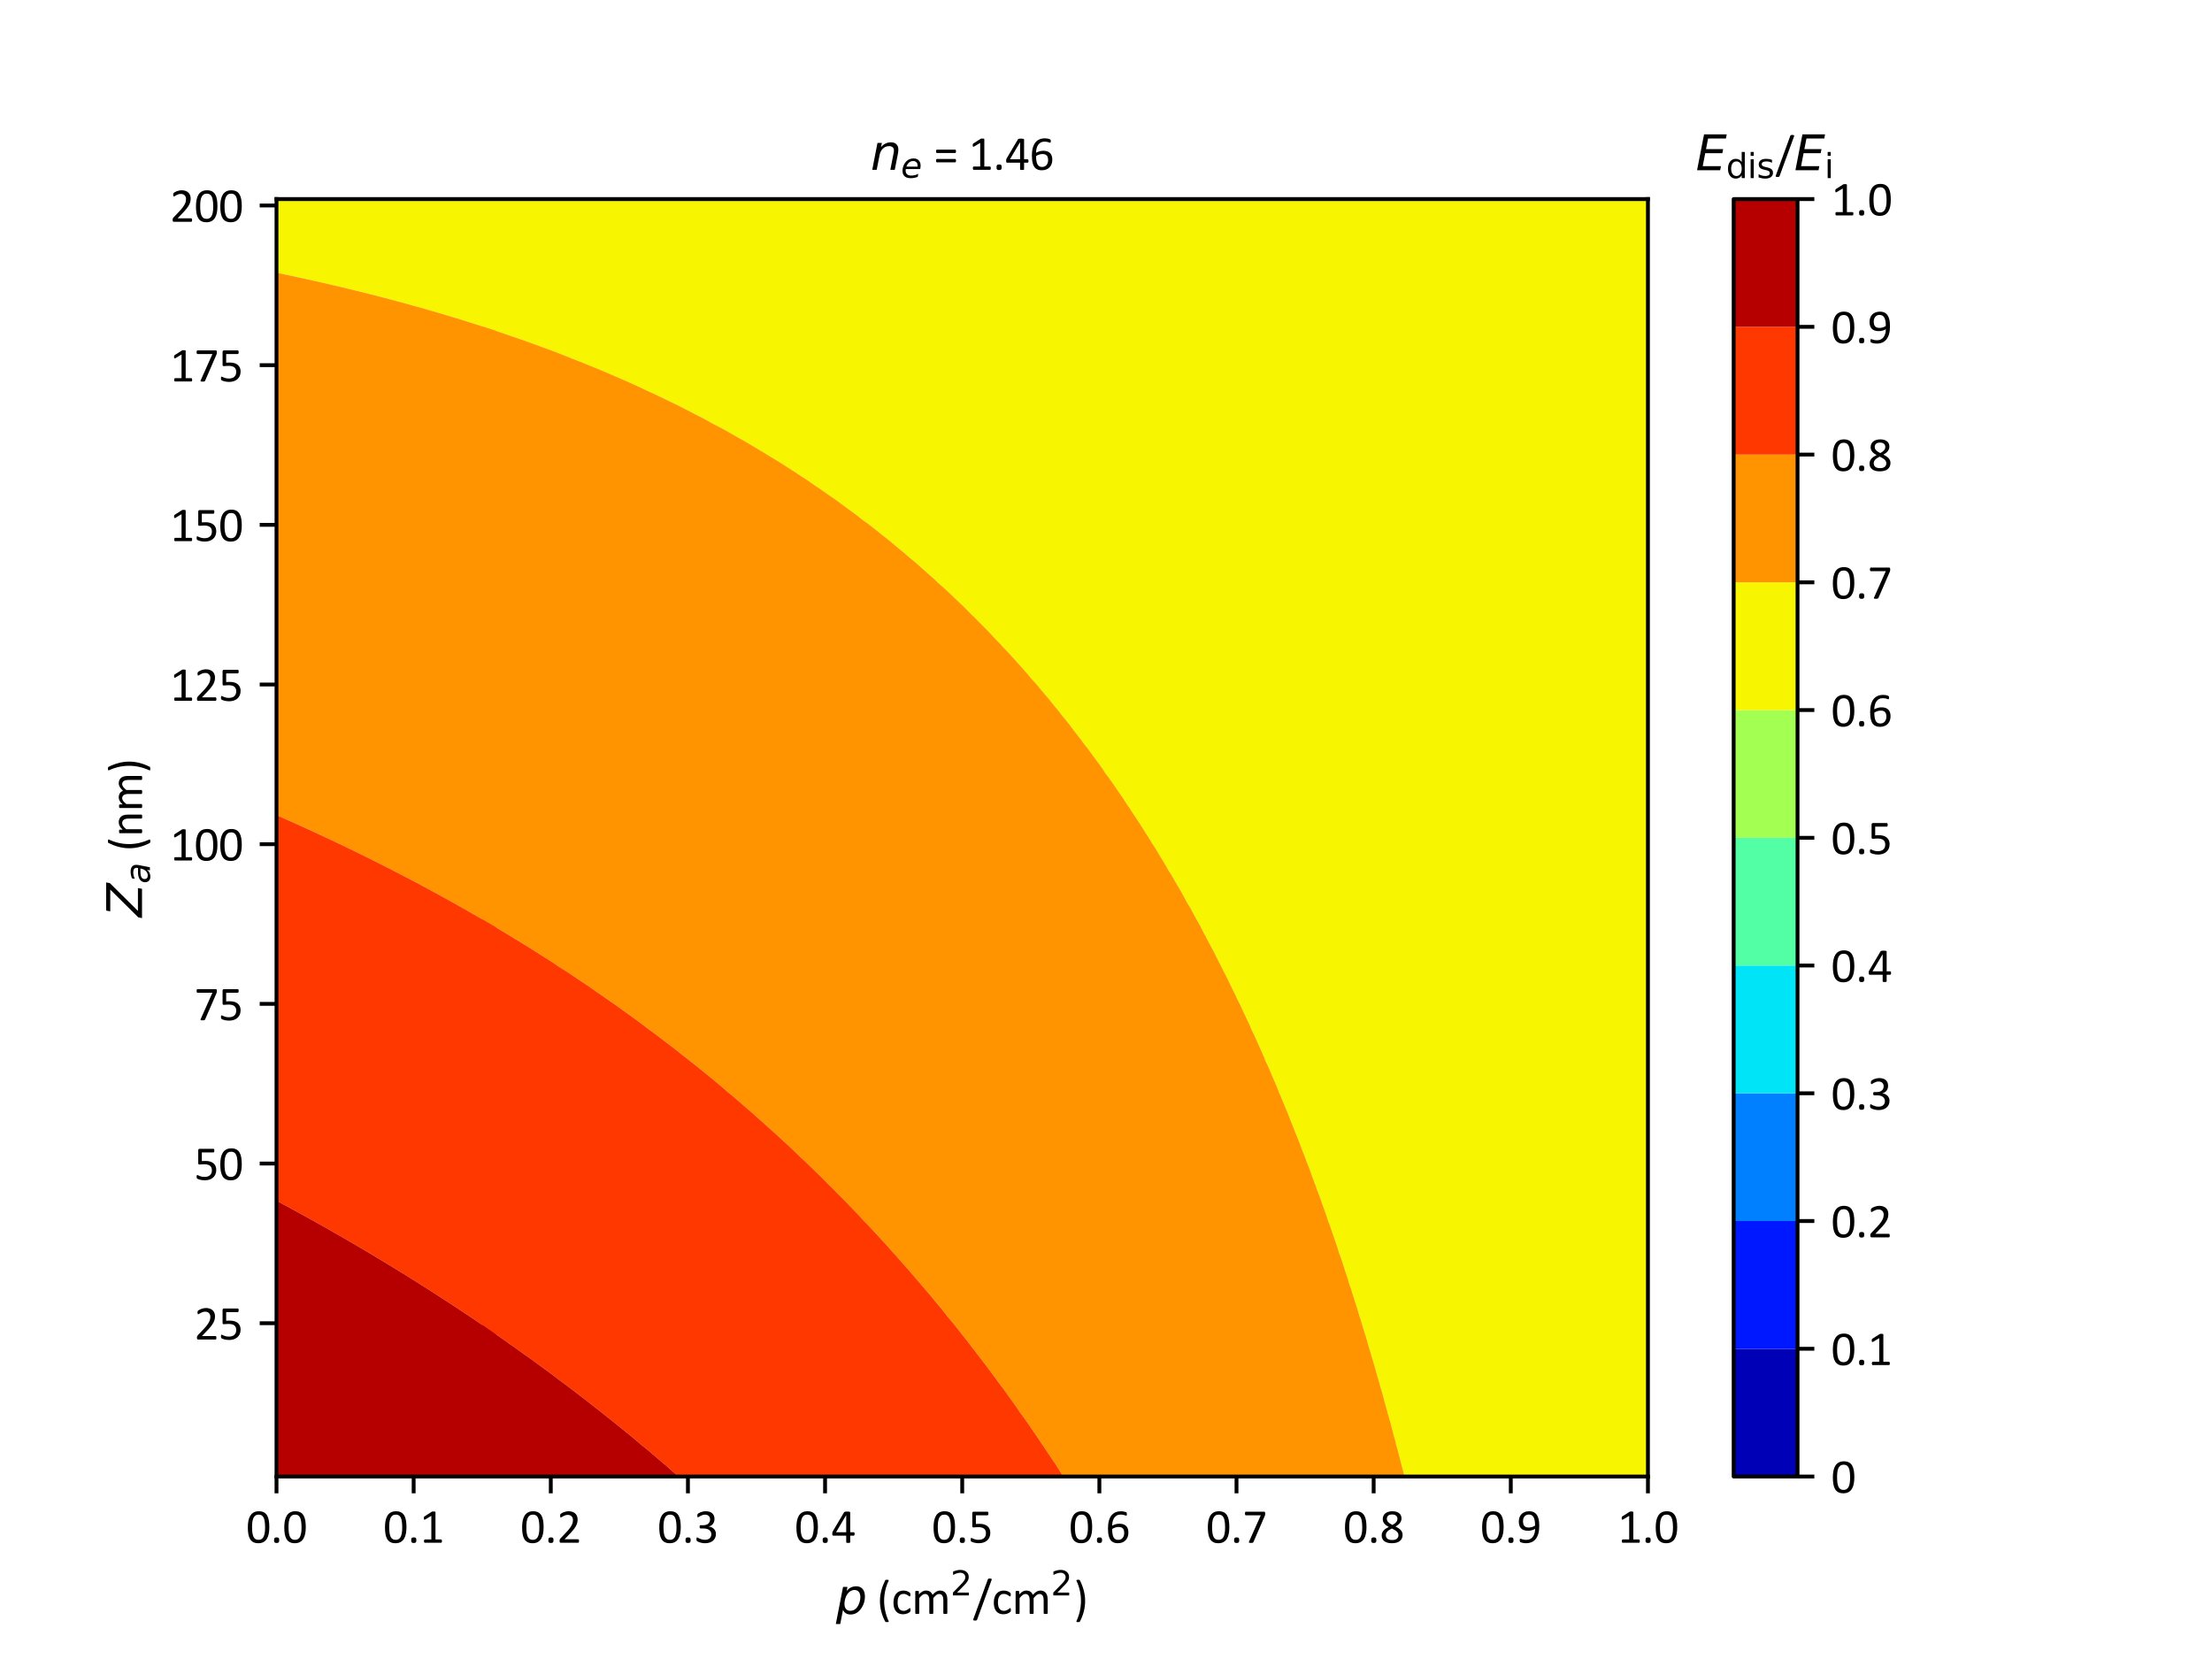 <?xml version="1.0" encoding="utf-8" standalone="no"?>
<!DOCTYPE svg PUBLIC "-//W3C//DTD SVG 1.1//EN"
  "http://www.w3.org/Graphics/SVG/1.1/DTD/svg11.dtd">
<svg xmlns:xlink="http://www.w3.org/1999/xlink" width="460.8pt" height="345.6pt" viewBox="0 0 460.8 345.6" xmlns="http://www.w3.org/2000/svg" version="1.1">
 <defs>
  <style type="text/css">*{stroke-linejoin: round; stroke-linecap: butt}</style>
 </defs>
 <g id="figure_1">
  <g id="patch_1">
   <path d="M 0 345.6 
L 460.8 345.6 
L 460.8 0 
L 0 0 
z
" style="fill: #ffffff"/>
  </g>
  <g id="axes_1">
   <g id="patch_2">
    <path d="M 57.6 307.584 
L 343.296 307.584 
L 343.296 41.472 
L 57.6 41.472 
z
" style="fill: #ffffff"/>
   </g>
   <g id="PathCollection_1">
    <path clip-path="url(#p6f56255413)" style="fill: #0000b6"/>
   </g>
   <g id="PathCollection_2">
    <path clip-path="url(#p6f56255413)" style="fill: #0018ff"/>
   </g>
   <g id="PathCollection_3">
    <path clip-path="url(#p6f56255413)" style="fill: #0080ff"/>
   </g>
   <g id="PathCollection_4">
    <path clip-path="url(#p6f56255413)" style="fill: #00e4f8"/>
   </g>
   <g id="PathCollection_5">
    <path clip-path="url(#p6f56255413)" style="fill: #53ffa4"/>
   </g>
   <g id="PathCollection_6">
    <path clip-path="url(#p6f56255413)" style="fill: #a4ff53"/>
   </g>
   <g id="PathCollection_7">
    <path d="M 57.629 56.815 
L 57.864 56.865 
L 58.662 57.034 
L 59.558 57.218 
L 60.548 57.431 
L 60.794 57.482 
L 62.039 57.753 
L 62.332 57.815 
L 63.646 58.104 
L 63.72 58.12 
L 63.727 58.122 
L 65.1 58.425 
L 65.429 58.5 
L 66.644 58.772 
L 66.909 58.834 
L 67.862 59.049 
L 68.832 59.277 
L 69.564 59.445 
L 70.097 59.572 
L 70.615 59.692 
L 72.25 60.086 
L 72.479 60.14 
L 73.29 60.338 
L 73.359 60.354 
L 73.771 60.456 
L 75.105 60.783 
L 77.191 61.309 
L 77.345 61.347 
L 77.489 61.383 
L 77.671 61.43 
L 79.524 61.905 
L 79.861 61.994 
L 81.42 62.405 
L 81.546 62.438 
L 81.569 62.444 
L 82.405 62.666 
L 82.598 62.719 
L 84.261 63.165 
L 84.781 63.31 
L 85.303 63.451 
L 86.082 63.671 
L 86.965 63.913 
L 87.999 64.208 
L 88.196 64.263 
L 89.584 64.663 
L 89.66 64.684 
L 89.907 64.757 
L 91.085 65.098 
L 91.223 65.139 
L 92.348 65.468 
L 93.105 65.698 
L 93.97 65.955 
L 94.453 66.103 
L 95.026 66.275 
L 96.648 66.779 
L 96.85 66.84 
L 97.691 67.105 
L 97.693 67.105 
L 97.704 67.109 
L 99.292 67.61 
L 100.753 68.083 
L 101.397 68.29 
L 101.536 68.336 
L 102.418 68.628 
L 103.003 68.82 
L 103.34 68.929 
L 103.34 68.083 
L 103.34 64.757 
L 103.34 61.43 
L 103.34 58.104 
L 103.34 54.778 
L 103.34 51.451 
L 103.34 48.125 
L 103.34 44.798 
L 103.34 41.472 
L 101.816 41.472 
L 100.293 41.472 
L 98.769 41.472 
L 97.245 41.472 
L 95.721 41.472 
L 94.198 41.472 
L 92.674 41.472 
L 91.15 41.472 
L 89.627 41.472 
L 88.103 41.472 
L 86.579 41.472 
L 85.055 41.472 
L 83.532 41.472 
L 82.008 41.472 
L 80.484 41.472 
L 78.961 41.472 
L 77.437 41.472 
L 75.913 41.472 
L 74.389 41.472 
L 72.866 41.472 
L 71.342 41.472 
L 69.818 41.472 
L 68.295 41.472 
L 66.771 41.472 
L 65.247 41.472 
L 63.723 41.472 
L 62.2 41.472 
L 60.676 41.472 
L 59.152 41.472 
L 57.629 41.472 
L 57.629 44.798 
L 57.629 48.125 
L 57.629 51.451 
L 57.629 54.778 
" clip-path="url(#p6f56255413)" style="fill: #f8f500"/>
   </g>
   <g id="PathCollection_8">
    <path d="M 103.34 68.929 
L 103.003 68.82 
L 102.418 68.628 
L 101.536 68.336 
L 101.397 68.29 
L 100.753 68.083 
L 99.292 67.61 
L 97.704 67.109 
L 97.693 67.105 
L 97.691 67.105 
L 96.85 66.84 
L 96.648 66.779 
L 95.026 66.275 
L 94.453 66.103 
L 93.97 65.955 
L 93.105 65.698 
L 92.348 65.468 
L 91.223 65.139 
L 91.085 65.098 
L 89.907 64.757 
L 89.66 64.684 
L 89.584 64.663 
L 88.196 64.263 
L 87.999 64.208 
L 86.965 63.913 
L 86.082 63.671 
L 85.303 63.451 
L 84.781 63.31 
L 84.261 63.165 
L 82.598 62.719 
L 82.405 62.666 
L 81.569 62.444 
L 81.546 62.438 
L 81.42 62.405 
L 79.861 61.994 
L 79.524 61.905 
L 77.671 61.43 
L 77.489 61.383 
L 77.345 61.347 
L 77.191 61.309 
L 75.105 60.783 
L 73.771 60.456 
L 73.359 60.354 
L 73.29 60.338 
L 72.479 60.14 
L 72.25 60.086 
L 70.615 59.692 
L 70.097 59.572 
L 69.564 59.445 
L 68.832 59.277 
L 67.862 59.049 
L 66.909 58.834 
L 66.644 58.772 
L 65.429 58.5 
L 65.1 58.425 
L 63.727 58.122 
L 63.72 58.12 
L 63.646 58.104 
L 62.332 57.815 
L 62.039 57.753 
L 60.794 57.482 
L 60.548 57.431 
L 59.558 57.218 
L 58.662 57.034 
L 57.864 56.865 
L 57.629 56.815 
L 57.629 58.104 
L 57.629 61.43 
L 57.629 64.757 
L 57.629 68.083 
L 57.629 71.41 
L 57.629 74.736 
L 57.629 78.062 
L 57.629 81.389 
L 57.629 84.715 
L 57.629 88.042 
L 57.629 91.368 
L 57.629 94.694 
L 57.629 98.021 
L 57.629 101.347 
L 57.629 104.674 
L 57.629 108 
L 57.629 111.326 
L 57.629 114.653 
L 57.629 117.979 
L 57.629 121.306 
L 57.629 124.632 
L 57.629 127.958 
L 57.629 131.285 
L 57.629 134.611 
L 57.629 137.938 
L 57.629 141.264 
L 57.629 144.59 
L 57.629 147.917 
L 57.629 151.243 
L 57.629 154.57 
L 57.629 157.896 
L 57.629 161.222 
L 57.629 164.549 
L 57.629 167.875 
L 57.629 169.812 
L 57.872 169.921 
L 58.743 170.307 
L 59.425 170.606 
L 60.669 171.164 
L 60.682 171.17 
L 60.753 171.202 
L 61.954 171.738 
L 62.575 172.022 
L 63.49 172.434 
L 64.002 172.669 
L 64.476 172.884 
L 65.921 173.554 
L 66.189 173.677 
L 66.592 173.863 
L 68.012 174.528 
L 68.199 174.615 
L 68.6 174.804 
L 70.076 175.502 
L 70.249 175.584 
L 70.317 175.617 
L 72 176.418 
L 72.654 176.736 
L 73.042 176.923 
L 74.228 177.503 
L 74.492 177.63 
L 74.946 177.854 
L 75.831 178.288 
L 76.013 178.379 
L 76.979 178.854 
L 78.169 179.453 
L 78.615 179.675 
L 79.379 180.062 
L 79.456 180.1 
L 79.664 180.207 
L 80.88 180.823 
L 81.041 180.905 
L 81.575 181.181 
L 82.823 181.821 
L 83.464 182.155 
L 84.39 182.634 
L 84.734 182.816 
L 85.319 183.12 
L 86.145 183.559 
L 86.845 183.927 
L 87.927 184.507 
L 88.087 184.592 
L 88.123 184.611 
L 89.292 185.237 
L 90.183 185.723 
L 90.851 186.084 
L 91.519 186.451 
L 91.731 186.566 
L 92.26 186.859 
L 93.187 187.37 
L 93.387 187.481 
L 94.017 187.834 
L 95.071 188.421 
L 95.755 188.808 
L 96.585 189.274 
L 96.924 189.468 
L 97.504 189.796 
L 98.374 190.298 
L 99 190.655 
L 99.867 191.16 
L 100.251 191.381 
L 100.345 191.437 
L 101.407 192.053 
L 102.53 192.719 
L 102.993 192.99 
L 103.34 193.194 
L 103.34 191.16 
L 103.34 187.834 
L 103.34 184.507 
L 103.34 181.181 
L 103.34 177.854 
L 103.34 174.528 
L 103.34 171.202 
L 103.34 167.875 
L 103.34 164.549 
L 103.34 161.222 
L 103.34 157.896 
L 103.34 154.57 
L 103.34 151.243 
L 103.34 147.917 
L 103.34 144.59 
L 103.34 141.264 
L 103.34 137.938 
L 103.34 134.611 
L 103.34 131.285 
L 103.34 127.958 
L 103.34 124.632 
L 103.34 121.306 
L 103.34 117.979 
L 103.34 114.653 
L 103.34 111.326 
L 103.34 108 
L 103.34 104.674 
L 103.34 101.347 
L 103.34 98.021 
L 103.34 94.694 
L 103.34 91.368 
L 103.34 88.042 
L 103.34 84.715 
L 103.34 81.389 
L 103.34 78.062 
L 103.34 74.736 
L 103.34 71.41 
" clip-path="url(#p6f56255413)" style="fill: #ff9400"/>
   </g>
   <g id="PathCollection_9">
    <path d="M 103.34 193.194 
L 102.993 192.99 
L 102.53 192.719 
L 101.407 192.053 
L 100.345 191.437 
L 100.251 191.381 
L 99.867 191.16 
L 99 190.655 
L 98.374 190.298 
L 97.504 189.796 
L 96.924 189.468 
L 96.585 189.274 
L 95.755 188.808 
L 95.071 188.421 
L 94.017 187.834 
L 93.387 187.481 
L 93.187 187.37 
L 92.26 186.859 
L 91.731 186.566 
L 91.519 186.451 
L 90.851 186.084 
L 90.183 185.723 
L 89.292 185.237 
L 88.123 184.611 
L 88.087 184.592 
L 87.927 184.507 
L 86.845 183.927 
L 86.145 183.559 
L 85.319 183.12 
L 84.734 182.816 
L 84.39 182.634 
L 83.464 182.155 
L 82.823 181.821 
L 81.575 181.181 
L 81.041 180.905 
L 80.88 180.823 
L 79.664 180.207 
L 79.456 180.1 
L 79.379 180.062 
L 78.615 179.675 
L 78.169 179.453 
L 76.979 178.854 
L 76.013 178.379 
L 75.831 178.288 
L 74.946 177.854 
L 74.492 177.63 
L 74.228 177.503 
L 73.042 176.923 
L 72.654 176.736 
L 72 176.418 
L 70.317 175.617 
L 70.249 175.584 
L 70.076 175.502 
L 68.6 174.804 
L 68.199 174.615 
L 68.012 174.528 
L 66.592 173.863 
L 66.189 173.677 
L 65.921 173.554 
L 64.476 172.884 
L 64.002 172.669 
L 63.49 172.434 
L 62.575 172.022 
L 61.954 171.738 
L 60.753 171.202 
L 60.682 171.17 
L 60.669 171.164 
L 59.425 170.606 
L 58.743 170.307 
L 57.872 169.921 
L 57.629 169.812 
L 57.629 171.202 
L 57.629 174.528 
L 57.629 177.854 
L 57.629 181.181 
L 57.629 184.507 
L 57.629 187.834 
L 57.629 191.16 
L 57.629 194.486 
L 57.629 197.813 
L 57.629 201.139 
L 57.629 204.466 
L 57.629 207.792 
L 57.629 211.118 
L 57.629 214.445 
L 57.629 217.771 
L 57.629 221.098 
L 57.629 224.424 
L 57.629 227.75 
L 57.629 231.077 
L 57.629 234.403 
L 57.629 237.73 
L 57.629 241.056 
L 57.629 244.382 
L 57.629 247.709 
L 57.629 250.136 
L 57.783 250.22 
L 59.106 250.934 
L 59.18 250.974 
L 59.293 251.035 
L 60.547 251.713 
L 60.834 251.87 
L 61.622 252.297 
L 63.169 253.152 
L 63.307 253.227 
L 63.596 253.387 
L 63.867 253.537 
L 65.083 254.214 
L 65.286 254.326 
L 65.349 254.362 
L 66.106 254.786 
L 67.086 255.336 
L 67.205 255.402 
L 67.263 255.435 
L 68.903 256.36 
L 69.647 256.788 
L 69.956 256.963 
L 71.213 257.688 
L 71.315 257.746 
L 71.388 257.789 
L 72.703 258.547 
L 73.069 258.762 
L 73.724 259.141 
L 75.248 260.04 
L 75.381 260.118 
L 76.893 261.014 
L 77.141 261.161 
L 77.222 261.209 
L 78.494 261.97 
L 78.52 261.986 
L 78.525 261.989 
L 79.317 262.463 
L 79.743 262.722 
L 80.905 263.423 
L 81.956 264.067 
L 82.049 264.124 
L 82.401 264.341 
L 83.284 264.881 
L 83.976 265.31 
L 84.778 265.805 
L 85.408 266.2 
L 85.657 266.354 
L 86.195 266.693 
L 87.058 267.234 
L 87.233 267.344 
L 87.742 267.667 
L 88.851 268.369 
L 89.277 268.641 
L 90.382 269.344 
L 90.901 269.68 
L 91.345 269.965 
L 92.566 270.758 
L 92.733 270.866 
L 92.928 270.994 
L 94.058 271.729 
L 94.377 271.94 
L 95.078 272.398 
L 96.503 273.346 
L 96.674 273.459 
L 97.961 274.32 
L 98.306 274.549 
L 98.426 274.63 
L 99.409 275.294 
L 99.743 275.519 
L 99.91 275.633 
L 100.588 276.09 
L 101.34 276.606 
L 102.066 277.101 
L 102.853 277.646 
L 103.284 277.942 
L 103.34 277.98 
L 103.34 277.646 
L 103.34 274.32 
L 103.34 270.994 
L 103.34 267.667 
L 103.34 264.341 
L 103.34 261.014 
L 103.34 257.688 
L 103.34 254.362 
L 103.34 251.035 
L 103.34 247.709 
L 103.34 244.382 
L 103.34 241.056 
L 103.34 237.73 
L 103.34 234.403 
L 103.34 231.077 
L 103.34 227.75 
L 103.34 224.424 
L 103.34 221.098 
L 103.34 217.771 
L 103.34 214.445 
L 103.34 211.118 
L 103.34 207.792 
L 103.34 204.466 
L 103.34 201.139 
L 103.34 197.813 
L 103.34 194.486 
" clip-path="url(#p6f56255413)" style="fill: #ff3800"/>
   </g>
   <g id="PathCollection_10">
    <path d="M 103.34 277.98 
L 103.284 277.942 
L 102.853 277.646 
L 102.066 277.101 
L 101.34 276.606 
L 100.588 276.09 
L 99.91 275.633 
L 99.743 275.519 
L 99.409 275.294 
L 98.426 274.63 
L 98.306 274.549 
L 97.961 274.32 
L 96.674 273.459 
L 96.503 273.346 
L 95.078 272.398 
L 94.377 271.94 
L 94.058 271.729 
L 92.928 270.994 
L 92.733 270.866 
L 92.566 270.758 
L 91.345 269.965 
L 90.901 269.68 
L 90.382 269.344 
L 89.277 268.641 
L 88.851 268.369 
L 87.742 267.667 
L 87.233 267.344 
L 87.058 267.234 
L 86.195 266.693 
L 85.657 266.354 
L 85.408 266.2 
L 84.778 265.805 
L 83.976 265.31 
L 83.284 264.881 
L 82.401 264.341 
L 82.049 264.124 
L 81.956 264.067 
L 80.905 263.423 
L 79.743 262.722 
L 79.317 262.463 
L 78.525 261.989 
L 78.52 261.986 
L 78.494 261.97 
L 77.222 261.209 
L 77.141 261.161 
L 76.893 261.014 
L 75.381 260.118 
L 75.248 260.04 
L 73.724 259.141 
L 73.069 258.762 
L 72.703 258.547 
L 71.388 257.789 
L 71.315 257.746 
L 71.213 257.688 
L 69.956 256.963 
L 69.647 256.788 
L 68.903 256.36 
L 67.263 255.435 
L 67.205 255.402 
L 67.086 255.336 
L 66.106 254.786 
L 65.349 254.362 
L 65.286 254.326 
L 65.083 254.214 
L 63.867 253.537 
L 63.596 253.387 
L 63.307 253.227 
L 63.169 253.152 
L 61.622 252.297 
L 60.834 251.87 
L 60.547 251.713 
L 59.293 251.035 
L 59.18 250.974 
L 59.106 250.934 
L 57.783 250.22 
L 57.629 250.136 
L 57.629 251.035 
L 57.629 254.362 
L 57.629 257.688 
L 57.629 261.014 
L 57.629 264.341 
L 57.629 267.667 
L 57.629 270.994 
L 57.629 274.32 
L 57.629 277.646 
L 57.629 280.973 
L 57.629 284.299 
L 57.629 287.626 
L 57.629 290.952 
L 57.629 294.278 
L 57.629 297.605 
L 57.629 300.931 
L 57.629 304.258 
L 57.629 307.584 
L 59.152 307.584 
L 60.676 307.584 
L 62.2 307.584 
L 63.723 307.584 
L 65.247 307.584 
L 66.771 307.584 
L 68.295 307.584 
L 69.818 307.584 
L 71.342 307.584 
L 72.866 307.584 
L 74.389 307.584 
L 75.913 307.584 
L 77.437 307.584 
L 78.961 307.584 
L 80.484 307.584 
L 82.008 307.584 
L 83.532 307.584 
L 85.055 307.584 
L 86.579 307.584 
L 88.103 307.584 
L 89.627 307.584 
L 91.15 307.584 
L 92.674 307.584 
L 94.198 307.584 
L 95.721 307.584 
L 97.245 307.584 
L 98.769 307.584 
L 100.293 307.584 
L 101.816 307.584 
L 103.34 307.584 
L 103.34 304.258 
L 103.34 300.931 
L 103.34 297.605 
L 103.34 294.278 
L 103.34 290.952 
L 103.34 287.626 
L 103.34 284.299 
L 103.34 280.973 
" clip-path="url(#p6f56255413)" style="fill: #b60000"/>
   </g>
   <g id="PathCollection_11">
    <path clip-path="url(#p6f56255413)" style="fill: #0000b6"/>
   </g>
   <g id="PathCollection_12">
    <path clip-path="url(#p6f56255413)" style="fill: #0018ff"/>
   </g>
   <g id="PathCollection_13">
    <path clip-path="url(#p6f56255413)" style="fill: #0080ff"/>
   </g>
   <g id="PathCollection_14">
    <path clip-path="url(#p6f56255413)" style="fill: #00e4f8"/>
   </g>
   <g id="PathCollection_15">
    <path clip-path="url(#p6f56255413)" style="fill: #53ffa4"/>
   </g>
   <g id="PathCollection_16">
    <path clip-path="url(#p6f56255413)" style="fill: #a4ff53"/>
   </g>
   <g id="PathCollection_17">
    <path d="M 100.454 67.985 
L 100.588 68.028 
L 100.752 68.083 
L 103.415 68.957 
L 103.697 69.057 
L 109.464 71.034 
L 110.477 71.41 
L 114.986 73.054 
L 116.822 73.762 
L 117.249 73.926 
L 119.236 74.736 
L 120.956 75.38 
L 121.735 75.71 
L 126.113 77.498 
L 127.394 78.062 
L 131.179 79.704 
L 132.732 80.415 
L 133.15 80.606 
L 134.763 81.389 
L 136.478 82.146 
L 136.907 82.363 
L 141.386 84.527 
L 141.746 84.715 
L 145.042 86.406 
L 146.335 87.067 
L 146.416 87.107 
L 147.084 87.469 
L 148.078 88.042 
L 149.639 88.853 
L 149.966 89.016 
L 150.891 89.515 
L 154.153 91.368 
L 155.411 92.069 
L 158.149 93.72 
L 159.22 94.337 
L 159.757 94.694 
L 160.815 95.324 
L 161.373 95.669 
L 161.976 96.024 
L 165.11 98.021 
L 165.173 98.06 
L 165.406 98.213 
L 168.27 100.091 
L 168.667 100.373 
L 169.032 100.62 
L 170.065 101.347 
L 170.756 101.781 
L 171.497 102.321 
L 174.305 104.264 
L 174.851 104.674 
L 176.809 106.113 
L 178.059 107.026 
L 178.25 107.159 
L 178.689 107.499 
L 179.288 108 
L 180.156 108.638 
L 180.637 108.974 
L 182.404 110.332 
L 183.634 111.326 
L 185.637 112.912 
L 186.528 113.679 
L 187.257 114.272 
L 187.702 114.653 
L 187.904 114.801 
L 188.033 114.902 
L 188.855 115.627 
L 190.956 117.379 
L 191.617 117.979 
L 193.447 119.602 
L 194.275 120.331 
L 194.435 120.465 
L 194.804 120.811 
L 195.29 121.306 
L 195.974 121.909 
L 196.419 122.28 
L 198.251 123.977 
L 198.924 124.632 
L 200.961 126.574 
L 201.355 126.984 
L 201.649 127.271 
L 202.311 127.958 
L 202.848 128.442 
L 203.307 128.933 
L 205.628 131.261 
L 205.652 131.285 
L 205.662 131.295 
L 207.871 133.637 
L 208.387 134.151 
L 208.772 134.611 
L 209.069 134.926 
L 209.386 135.241 
L 209.703 135.585 
L 210.192 136.086 
L 211.851 137.938 
L 212.77 138.94 
L 213.945 140.29 
L 214.11 140.48 
L 214.731 141.264 
L 215.586 142.186 
L 215.638 142.238 
L 215.877 142.51 
L 217.616 144.59 
L 218.724 145.885 
L 219.548 146.943 
L 220.11 147.616 
L 220.345 147.917 
L 220.55 148.142 
L 221.118 148.891 
L 222.74 150.888 
L 223.003 151.243 
L 223.513 151.916 
L 224.803 153.595 
L 225.146 154.013 
L 225.314 154.249 
L 225.52 154.57 
L 225.803 154.935 
L 226.095 155.288 
L 226.287 155.544 
L 226.612 155.95 
L 228.029 157.896 
L 228.855 159.002 
L 229.738 160.248 
L 229.865 160.459 
L 230.373 161.222 
L 230.899 161.889 
L 231.121 162.197 
L 231.628 162.904 
L 232.745 164.549 
L 233.93 166.248 
L 234.341 166.901 
L 234.603 167.286 
L 234.973 167.875 
L 235.182 168.144 
L 235.323 168.342 
L 235.633 168.849 
L 236.859 170.706 
L 237.191 171.202 
L 237.384 171.481 
L 238.674 173.554 
L 239.198 174.335 
L 239.302 174.528 
L 239.379 174.65 
L 239.457 174.765 
L 239.902 175.502 
L 240.724 176.762 
L 241.366 177.854 
L 242.458 179.66 
L 242.794 180.207 
L 242.895 180.359 
L 243.331 181.181 
L 243.654 181.701 
L 243.96 182.155 
L 244.193 182.556 
L 245.328 184.507 
L 245.637 185.025 
L 246.674 186.859 
L 246.766 187.024 
L 247.171 187.834 
L 247.722 188.733 
L 247.772 188.808 
L 248.047 189.287 
L 249.061 191.16 
L 250.028 192.897 
L 250.334 193.512 
L 250.518 193.85 
L 250.832 194.486 
L 251.152 195.014 
L 251.366 195.461 
L 252.147 196.947 
L 252.612 197.813 
L 252.915 198.363 
L 253.803 200.165 
L 254.321 201.128 
L 254.326 201.139 
L 254.333 201.153 
L 254.79 202.113 
L 255.704 203.87 
L 255.98 204.466 
L 256.401 205.348 
L 257.119 206.818 
L 257.357 207.264 
L 257.459 207.494 
L 257.574 207.792 
L 257.734 208.116 
L 257.895 208.412 
L 258.063 208.766 
L 258.398 209.416 
L 259.179 211.118 
L 260.192 213.258 
L 260.287 213.471 
L 260.462 213.867 
L 260.683 214.445 
L 261.129 215.312 
L 261.178 215.419 
L 262.154 217.578 
L 262.242 217.771 
L 262.276 217.843 
L 263.283 220.123 
L 263.339 220.252 
L 263.661 221.098 
L 264.106 222.015 
L 264.137 222.072 
L 264.316 222.472 
L 265.139 224.424 
L 265.944 226.273 
L 266.135 226.776 
L 266.245 227.036 
L 266.515 227.75 
L 266.813 228.368 
L 266.943 228.725 
L 267.39 229.822 
L 267.915 231.077 
L 268.297 231.959 
L 268.854 233.429 
L 269.172 234.187 
L 269.253 234.403 
L 269.343 234.591 
L 269.629 235.377 
L 270.561 237.681 
L 270.578 237.73 
L 270.602 237.795 
L 271.463 240.082 
L 271.775 240.829 
L 271.844 241.056 
L 271.948 241.312 
L 272.208 242.03 
L 272.769 243.427 
L 273.104 244.382 
L 273.57 245.667 
L 273.97 246.735 
L 274.115 247.084 
L 274.304 247.709 
L 274.589 248.414 
L 274.685 248.683 
L 274.894 249.206 
L 275.531 251.035 
L 276.324 253.232 
L 276.376 253.387 
L 276.381 253.407 
L 276.669 254.362 
L 277.028 255.256 
L 277.055 255.336 
L 277.513 256.671 
L 277.865 257.688 
L 278.042 258.18 
L 278.664 260.04 
L 278.731 260.243 
L 278.944 261.014 
L 279.252 261.834 
L 279.317 261.989 
L 279.72 263.169 
L 280.091 264.341 
L 280.844 266.628 
L 280.865 266.693 
L 280.867 266.697 
L 281.133 267.667 
L 281.329 268.161 
L 281.462 268.547 
L 281.487 268.641 
L 281.569 268.913 
L 282.225 270.994 
L 282.748 272.59 
L 282.959 273.346 
L 283.076 273.715 
L 283.242 274.32 
L 283.443 274.863 
L 283.557 275.294 
L 283.933 276.537 
L 284.281 277.646 
L 284.559 278.499 
L 284.975 279.999 
L 285.206 280.73 
L 285.272 280.973 
L 285.353 281.191 
L 285.551 281.947 
L 286.208 284.124 
L 286.262 284.299 
L 286.306 284.434 
L 286.918 286.651 
L 287.195 287.53 
L 287.215 287.626 
L 287.23 287.681 
L 287.247 287.73 
L 287.474 288.6 
L 288.01 290.386 
L 288.153 290.952 
L 288.337 291.652 
L 288.792 293.304 
L 288.972 293.88 
L 289.014 294.057 
L 289.055 294.278 
L 289.12 294.51 
L 289.187 294.713 
L 289.328 295.253 
L 289.659 296.361 
L 289.972 297.605 
L 290.376 299.143 
L 290.599 299.957 
L 290.688 300.241 
L 290.76 300.547 
L 290.83 300.931 
L 291.059 301.685 
L 291.116 301.905 
L 291.251 302.36 
L 291.726 304.258 
L 292.341 306.603 
L 292.342 306.61 
L 292.343 306.612 
L 292.581 307.584 
L 294.728 307.584 
L 302.822 307.584 
L 310.917 307.584 
L 319.012 307.584 
L 327.107 307.584 
L 335.201 307.584 
L 343.296 307.584 
L 343.296 304.258 
L 343.296 300.931 
L 343.296 297.605 
L 343.296 294.278 
L 343.296 290.952 
L 343.296 287.626 
L 343.296 284.299 
L 343.296 280.973 
L 343.296 277.646 
L 343.296 274.32 
L 343.296 270.994 
L 343.296 267.667 
L 343.296 264.341 
L 343.296 261.014 
L 343.296 257.688 
L 343.296 254.362 
L 343.296 251.035 
L 343.296 247.709 
L 343.296 244.382 
L 343.296 241.056 
L 343.296 237.73 
L 343.296 234.403 
L 343.296 231.077 
L 343.296 227.75 
L 343.296 224.424 
L 343.296 221.098 
L 343.296 217.771 
L 343.296 214.445 
L 343.296 211.118 
L 343.296 207.792 
L 343.296 204.466 
L 343.296 201.139 
L 343.296 197.813 
L 343.296 194.486 
L 343.296 191.16 
L 343.296 187.834 
L 343.296 184.507 
L 343.296 181.181 
L 343.296 177.854 
L 343.296 174.528 
L 343.296 171.202 
L 343.296 167.875 
L 343.296 164.549 
L 343.296 161.222 
L 343.296 157.896 
L 343.296 154.57 
L 343.296 151.243 
L 343.296 147.917 
L 343.296 144.59 
L 343.296 141.264 
L 343.296 137.938 
L 343.296 134.611 
L 343.296 131.285 
L 343.296 127.958 
L 343.296 124.632 
L 343.296 121.306 
L 343.296 117.979 
L 343.296 114.653 
L 343.296 111.326 
L 343.296 108 
L 343.296 104.674 
L 343.296 101.347 
L 343.296 98.021 
L 343.296 94.694 
L 343.296 91.368 
L 343.296 88.042 
L 343.296 84.715 
L 343.296 81.389 
L 343.296 78.062 
L 343.296 74.736 
L 343.296 71.41 
L 343.296 68.083 
L 343.296 64.757 
L 343.296 61.43 
L 343.296 58.104 
L 343.296 54.778 
L 343.296 51.451 
L 343.296 48.125 
L 343.296 44.798 
L 343.296 41.472 
L 335.201 41.472 
L 327.107 41.472 
L 319.012 41.472 
L 310.917 41.472 
L 302.822 41.472 
L 294.728 41.472 
L 286.633 41.472 
L 278.538 41.472 
L 270.444 41.472 
L 262.349 41.472 
L 254.254 41.472 
L 246.159 41.472 
L 238.065 41.472 
L 229.97 41.472 
L 221.875 41.472 
L 213.78 41.472 
L 205.686 41.472 
L 197.591 41.472 
L 189.496 41.472 
L 181.402 41.472 
L 173.307 41.472 
L 165.212 41.472 
L 157.117 41.472 
L 149.023 41.472 
L 140.928 41.472 
L 132.833 41.472 
L 124.739 41.472 
L 116.644 41.472 
L 108.549 41.472 
L 100.454 41.472 
L 100.454 44.798 
L 100.454 48.125 
L 100.454 51.451 
L 100.454 54.778 
L 100.454 58.104 
L 100.454 61.43 
L 100.454 64.757 
" clip-path="url(#p6f56255413)" style="fill: #f8f500"/>
   </g>
   <g id="PathCollection_18">
    <path d="M 292.581 307.584 
L 292.343 306.612 
L 292.342 306.61 
L 292.341 306.603 
L 291.726 304.258 
L 291.251 302.36 
L 291.116 301.905 
L 291.059 301.685 
L 290.83 300.931 
L 290.76 300.547 
L 290.688 300.241 
L 290.599 299.957 
L 290.376 299.143 
L 289.972 297.605 
L 289.659 296.361 
L 289.328 295.253 
L 289.187 294.713 
L 289.12 294.51 
L 289.055 294.278 
L 289.014 294.057 
L 288.972 293.88 
L 288.792 293.304 
L 288.337 291.652 
L 288.153 290.952 
L 288.01 290.386 
L 287.474 288.6 
L 287.247 287.73 
L 287.23 287.681 
L 287.215 287.626 
L 287.195 287.53 
L 286.918 286.651 
L 286.306 284.434 
L 286.262 284.299 
L 286.208 284.124 
L 285.551 281.947 
L 285.353 281.191 
L 285.272 280.973 
L 285.206 280.73 
L 284.975 279.999 
L 284.559 278.499 
L 284.281 277.646 
L 283.933 276.537 
L 283.557 275.294 
L 283.443 274.863 
L 283.242 274.32 
L 283.076 273.715 
L 282.959 273.346 
L 282.748 272.59 
L 282.225 270.994 
L 281.569 268.913 
L 281.487 268.641 
L 281.462 268.547 
L 281.329 268.161 
L 281.133 267.667 
L 280.867 266.697 
L 280.865 266.693 
L 280.844 266.628 
L 280.091 264.341 
L 279.72 263.169 
L 279.317 261.989 
L 279.252 261.834 
L 278.944 261.014 
L 278.731 260.243 
L 278.664 260.04 
L 278.042 258.18 
L 277.865 257.688 
L 277.513 256.671 
L 277.055 255.336 
L 277.028 255.256 
L 276.669 254.362 
L 276.381 253.407 
L 276.376 253.387 
L 276.324 253.232 
L 275.531 251.035 
L 274.894 249.206 
L 274.685 248.683 
L 274.589 248.414 
L 274.304 247.709 
L 274.115 247.084 
L 273.97 246.735 
L 273.57 245.667 
L 273.104 244.382 
L 272.769 243.427 
L 272.208 242.03 
L 271.948 241.312 
L 271.844 241.056 
L 271.775 240.829 
L 271.463 240.082 
L 270.602 237.795 
L 270.578 237.73 
L 270.561 237.681 
L 269.629 235.377 
L 269.343 234.591 
L 269.253 234.403 
L 269.172 234.187 
L 268.854 233.429 
L 268.297 231.959 
L 267.915 231.077 
L 267.39 229.822 
L 266.943 228.725 
L 266.813 228.368 
L 266.515 227.75 
L 266.245 227.036 
L 266.135 226.776 
L 265.944 226.273 
L 265.139 224.424 
L 264.316 222.472 
L 264.137 222.072 
L 264.106 222.015 
L 263.661 221.098 
L 263.339 220.252 
L 263.283 220.123 
L 262.276 217.843 
L 262.242 217.771 
L 262.154 217.578 
L 261.178 215.419 
L 261.129 215.312 
L 260.683 214.445 
L 260.462 213.867 
L 260.287 213.471 
L 260.192 213.258 
L 259.179 211.118 
L 258.398 209.416 
L 258.063 208.766 
L 257.895 208.412 
L 257.734 208.116 
L 257.574 207.792 
L 257.459 207.494 
L 257.357 207.264 
L 257.119 206.818 
L 256.401 205.348 
L 255.98 204.466 
L 255.704 203.87 
L 254.79 202.113 
L 254.333 201.153 
L 254.326 201.139 
L 254.321 201.128 
L 253.803 200.165 
L 252.915 198.363 
L 252.612 197.813 
L 252.147 196.947 
L 251.366 195.461 
L 251.152 195.014 
L 250.832 194.486 
L 250.518 193.85 
L 250.334 193.512 
L 250.028 192.897 
L 249.061 191.16 
L 248.047 189.287 
L 247.772 188.808 
L 247.722 188.733 
L 247.171 187.834 
L 246.766 187.024 
L 246.674 186.859 
L 245.637 185.025 
L 245.328 184.507 
L 244.193 182.556 
L 243.96 182.155 
L 243.654 181.701 
L 243.331 181.181 
L 242.895 180.359 
L 242.794 180.207 
L 242.458 179.66 
L 241.366 177.854 
L 240.724 176.762 
L 239.902 175.502 
L 239.457 174.765 
L 239.379 174.65 
L 239.302 174.528 
L 239.198 174.335 
L 238.674 173.554 
L 237.384 171.481 
L 237.191 171.202 
L 236.859 170.706 
L 235.633 168.849 
L 235.323 168.342 
L 235.182 168.144 
L 234.973 167.875 
L 234.603 167.286 
L 234.341 166.901 
L 233.93 166.248 
L 232.745 164.549 
L 231.628 162.904 
L 231.121 162.197 
L 230.899 161.889 
L 230.373 161.222 
L 229.865 160.459 
L 229.738 160.248 
L 228.855 159.002 
L 228.029 157.896 
L 226.612 155.95 
L 226.287 155.544 
L 226.095 155.288 
L 225.803 154.935 
L 225.52 154.57 
L 225.314 154.249 
L 225.146 154.013 
L 224.803 153.595 
L 223.513 151.916 
L 223.003 151.243 
L 222.74 150.888 
L 221.118 148.891 
L 220.55 148.142 
L 220.345 147.917 
L 220.11 147.616 
L 219.548 146.943 
L 218.724 145.885 
L 217.616 144.59 
L 215.877 142.51 
L 215.638 142.238 
L 215.586 142.186 
L 214.731 141.264 
L 214.11 140.48 
L 213.945 140.29 
L 212.77 138.94 
L 211.851 137.938 
L 210.192 136.086 
L 209.703 135.585 
L 209.386 135.241 
L 209.069 134.926 
L 208.772 134.611 
L 208.387 134.151 
L 207.871 133.637 
L 205.662 131.295 
L 205.652 131.285 
L 205.628 131.261 
L 203.307 128.933 
L 202.848 128.442 
L 202.311 127.958 
L 201.649 127.271 
L 201.355 126.984 
L 200.961 126.574 
L 198.924 124.632 
L 198.251 123.977 
L 196.419 122.28 
L 195.974 121.909 
L 195.29 121.306 
L 194.804 120.811 
L 194.435 120.465 
L 194.275 120.331 
L 193.447 119.602 
L 191.617 117.979 
L 190.956 117.379 
L 188.855 115.627 
L 188.033 114.902 
L 187.904 114.801 
L 187.702 114.653 
L 187.257 114.272 
L 186.528 113.679 
L 185.637 112.912 
L 183.634 111.326 
L 182.404 110.332 
L 180.637 108.974 
L 180.156 108.638 
L 179.288 108 
L 178.689 107.499 
L 178.25 107.159 
L 178.059 107.026 
L 176.809 106.113 
L 174.851 104.674 
L 174.305 104.264 
L 171.497 102.321 
L 170.756 101.781 
L 170.065 101.347 
L 169.032 100.62 
L 168.667 100.373 
L 168.27 100.091 
L 165.406 98.213 
L 165.173 98.06 
L 165.11 98.021 
L 161.976 96.024 
L 161.373 95.669 
L 160.815 95.324 
L 159.757 94.694 
L 159.22 94.337 
L 158.149 93.72 
L 155.411 92.069 
L 154.153 91.368 
L 150.891 89.515 
L 149.966 89.016 
L 149.639 88.853 
L 148.078 88.042 
L 147.084 87.469 
L 146.416 87.107 
L 146.335 87.067 
L 145.042 86.406 
L 141.746 84.715 
L 141.386 84.527 
L 136.907 82.363 
L 136.478 82.146 
L 134.763 81.389 
L 133.15 80.606 
L 132.732 80.415 
L 131.179 79.704 
L 127.394 78.062 
L 126.113 77.498 
L 121.735 75.71 
L 120.956 75.38 
L 119.236 74.736 
L 117.249 73.926 
L 116.822 73.762 
L 114.986 73.054 
L 110.477 71.41 
L 109.464 71.034 
L 103.697 69.057 
L 103.415 68.957 
L 100.752 68.083 
L 100.588 68.028 
L 100.454 67.985 
L 100.454 68.083 
L 100.454 71.41 
L 100.454 74.736 
L 100.454 78.062 
L 100.454 81.389 
L 100.454 84.715 
L 100.454 88.042 
L 100.454 91.368 
L 100.454 94.694 
L 100.454 98.021 
L 100.454 101.347 
L 100.454 104.674 
L 100.454 108 
L 100.454 111.326 
L 100.454 114.653 
L 100.454 117.979 
L 100.454 121.306 
L 100.454 124.632 
L 100.454 127.958 
L 100.454 131.285 
L 100.454 134.611 
L 100.454 137.938 
L 100.454 141.264 
L 100.454 144.59 
L 100.454 147.917 
L 100.454 151.243 
L 100.454 154.57 
L 100.454 157.896 
L 100.454 161.222 
L 100.454 164.549 
L 100.454 167.875 
L 100.454 171.202 
L 100.454 174.528 
L 100.454 177.854 
L 100.454 181.181 
L 100.454 184.507 
L 100.454 187.834 
L 100.454 191.16 
L 100.454 191.499 
L 101.298 191.997 
L 103.445 193.257 
L 103.857 193.512 
L 104.265 193.757 
L 105.477 194.486 
L 106.164 194.892 
L 107.071 195.461 
L 109.976 197.226 
L 110.891 197.813 
L 114.406 200.033 
L 114.608 200.165 
L 115.159 200.524 
L 116.061 201.139 
L 117.352 201.959 
L 117.604 202.113 
L 118.457 202.667 
L 121.131 204.466 
L 122.513 205.38 
L 124.566 206.818 
L 125.752 207.62 
L 125.982 207.792 
L 126.172 207.925 
L 126.389 208.073 
L 127.366 208.766 
L 128.527 209.562 
L 130.676 211.118 
L 131.931 212.013 
L 133.905 213.471 
L 134.364 213.834 
L 135.17 214.445 
L 136.278 215.236 
L 136.509 215.419 
L 138.031 216.581 
L 139.6 217.771 
L 140.071 218.123 
L 142.599 220.123 
L 143.339 220.687 
L 143.822 221.098 
L 144.632 221.728 
L 145.06 222.072 
L 145.613 222.499 
L 147.964 224.424 
L 148.548 224.895 
L 150.802 226.776 
L 151.281 227.207 
L 151.913 227.75 
L 152.463 228.184 
L 152.822 228.481 
L 153.093 228.725 
L 154.635 230.057 
L 155.824 231.077 
L 156.248 231.434 
L 158.475 233.429 
L 159.196 234.049 
L 159.352 234.195 
L 159.562 234.403 
L 159.844 234.657 
L 160.149 234.919 
L 160.653 235.377 
L 161.354 235.989 
L 163.23 237.73 
L 164.263 238.671 
L 165.754 240.082 
L 165.918 240.237 
L 166.736 241.056 
L 167.774 241.998 
L 167.805 242.03 
L 167.966 242.188 
L 170.224 244.382 
L 171.151 245.268 
L 172.592 246.735 
L 173.55 247.667 
L 173.566 247.685 
L 173.587 247.709 
L 173.645 247.766 
L 174.531 248.683 
L 175.852 249.989 
L 176.843 251.035 
L 179.073 253.345 
L 179.112 253.387 
L 179.119 253.396 
L 179.983 254.362 
L 180.792 255.172 
L 180.946 255.336 
L 182.309 256.788 
L 183.122 257.688 
L 184.872 259.588 
L 185.261 260.04 
L 185.531 260.339 
L 185.809 260.671 
L 186.113 261.014 
L 186.399 261.303 
L 186.591 261.509 
L 186.996 261.989 
L 188.848 264.074 
L 189.087 264.341 
L 189.199 264.463 
L 191.1 266.693 
L 191.646 267.301 
L 191.771 267.455 
L 191.93 267.667 
L 192.14 267.913 
L 192.358 268.154 
L 192.766 268.641 
L 193.418 269.382 
L 194.742 270.994 
L 196.036 272.536 
L 196.688 273.346 
L 196.915 273.629 
L 197.432 274.32 
L 198.113 275.122 
L 198.267 275.294 
L 199.025 276.224 
L 200.137 277.646 
L 201.509 279.363 
L 201.979 279.999 
L 202.29 280.395 
L 202.491 280.675 
L 202.719 280.973 
L 203.092 281.414 
L 203.478 281.947 
L 205.102 284.059 
L 205.289 284.299 
L 205.386 284.422 
L 207.028 286.651 
L 207.541 287.31 
L 207.634 287.444 
L 207.75 287.626 
L 207.903 287.832 
L 208.058 288.029 
L 208.47 288.6 
L 209.173 289.519 
L 210.186 290.952 
L 211.688 293.028 
L 211.88 293.304 
L 211.908 293.351 
L 212.519 294.278 
L 213.022 294.961 
L 213.251 295.253 
L 214.442 296.949 
L 214.883 297.605 
L 216.424 299.845 
L 216.494 299.957 
L 216.539 300.023 
L 217.113 300.931 
L 217.426 301.345 
L 217.641 301.652 
L 217.798 301.905 
L 218.411 302.834 
L 219.363 304.258 
L 219.914 305.063 
L 220.888 306.61 
L 221.499 307.52 
L 221.542 307.584 
L 221.875 307.584 
L 229.97 307.584 
L 238.065 307.584 
L 246.159 307.584 
L 254.254 307.584 
L 262.349 307.584 
L 270.444 307.584 
L 278.538 307.584 
L 286.633 307.584 
" clip-path="url(#p6f56255413)" style="fill: #ff9400"/>
   </g>
   <g id="PathCollection_19">
    <path d="M 221.542 307.584 
L 221.499 307.52 
L 220.888 306.61 
L 219.914 305.063 
L 219.363 304.258 
L 218.411 302.834 
L 217.798 301.905 
L 217.641 301.652 
L 217.426 301.345 
L 217.113 300.931 
L 216.539 300.023 
L 216.494 299.957 
L 216.424 299.845 
L 214.883 297.605 
L 214.442 296.949 
L 213.251 295.253 
L 213.022 294.961 
L 212.519 294.278 
L 211.908 293.351 
L 211.88 293.304 
L 211.688 293.028 
L 210.186 290.952 
L 209.173 289.519 
L 208.47 288.6 
L 208.058 288.029 
L 207.903 287.832 
L 207.75 287.626 
L 207.634 287.444 
L 207.541 287.31 
L 207.028 286.651 
L 205.386 284.422 
L 205.289 284.299 
L 205.102 284.059 
L 203.478 281.947 
L 203.092 281.414 
L 202.719 280.973 
L 202.491 280.675 
L 202.29 280.395 
L 201.979 279.999 
L 201.509 279.363 
L 200.137 277.646 
L 199.025 276.224 
L 198.267 275.294 
L 198.113 275.122 
L 197.432 274.32 
L 196.915 273.629 
L 196.688 273.346 
L 196.036 272.536 
L 194.742 270.994 
L 193.418 269.382 
L 192.766 268.641 
L 192.358 268.154 
L 192.14 267.913 
L 191.93 267.667 
L 191.771 267.455 
L 191.646 267.301 
L 191.1 266.693 
L 189.199 264.463 
L 189.087 264.341 
L 188.848 264.074 
L 186.996 261.989 
L 186.591 261.509 
L 186.399 261.303 
L 186.113 261.014 
L 185.809 260.671 
L 185.531 260.339 
L 185.261 260.04 
L 184.872 259.588 
L 183.122 257.688 
L 182.309 256.788 
L 180.946 255.336 
L 180.792 255.172 
L 179.983 254.362 
L 179.119 253.396 
L 179.112 253.387 
L 179.073 253.345 
L 176.843 251.035 
L 175.852 249.989 
L 174.531 248.683 
L 173.645 247.766 
L 173.587 247.709 
L 173.566 247.685 
L 173.55 247.667 
L 172.592 246.735 
L 171.151 245.268 
L 170.224 244.382 
L 167.966 242.188 
L 167.805 242.03 
L 167.774 241.998 
L 166.736 241.056 
L 165.918 240.237 
L 165.754 240.082 
L 164.263 238.671 
L 163.23 237.73 
L 161.354 235.989 
L 160.653 235.377 
L 160.149 234.919 
L 159.844 234.657 
L 159.562 234.403 
L 159.352 234.195 
L 159.196 234.049 
L 158.475 233.429 
L 156.248 231.434 
L 155.824 231.077 
L 154.635 230.057 
L 153.093 228.725 
L 152.822 228.481 
L 152.463 228.184 
L 151.913 227.75 
L 151.281 227.207 
L 150.802 226.776 
L 148.548 224.895 
L 147.964 224.424 
L 145.613 222.499 
L 145.06 222.072 
L 144.632 221.728 
L 143.822 221.098 
L 143.339 220.687 
L 142.599 220.123 
L 140.071 218.123 
L 139.6 217.771 
L 138.031 216.581 
L 136.509 215.419 
L 136.278 215.236 
L 135.17 214.445 
L 134.364 213.834 
L 133.905 213.471 
L 131.931 212.013 
L 130.676 211.118 
L 128.527 209.562 
L 127.366 208.766 
L 126.389 208.073 
L 126.172 207.925 
L 125.982 207.792 
L 125.752 207.62 
L 124.566 206.818 
L 122.513 205.38 
L 121.131 204.466 
L 118.457 202.667 
L 117.604 202.113 
L 117.352 201.959 
L 116.061 201.139 
L 115.159 200.524 
L 114.608 200.165 
L 114.406 200.033 
L 110.891 197.813 
L 109.976 197.226 
L 107.071 195.461 
L 106.164 194.892 
L 105.477 194.486 
L 104.265 193.757 
L 103.857 193.512 
L 103.445 193.257 
L 101.298 191.997 
L 100.454 191.499 
L 100.454 194.486 
L 100.454 197.813 
L 100.454 201.139 
L 100.454 204.466 
L 100.454 207.792 
L 100.454 211.118 
L 100.454 214.445 
L 100.454 217.771 
L 100.454 221.098 
L 100.454 224.424 
L 100.454 227.75 
L 100.454 231.077 
L 100.454 234.403 
L 100.454 237.73 
L 100.454 241.056 
L 100.454 244.382 
L 100.454 247.709 
L 100.454 251.035 
L 100.454 254.362 
L 100.454 257.688 
L 100.454 261.014 
L 100.454 264.341 
L 100.454 267.667 
L 100.454 270.994 
L 100.454 274.32 
L 100.454 275.998 
L 101.44 276.669 
L 102.843 277.646 
L 104.98 279.113 
L 106.207 279.999 
L 107.299 280.76 
L 107.603 280.973 
L 107.791 281.102 
L 108.949 281.947 
L 110.91 283.329 
L 112.219 284.299 
L 114.769 286.159 
L 115.422 286.651 
L 115.817 286.949 
L 116.677 287.626 
L 117.871 288.493 
L 118.022 288.6 
L 118.589 289.022 
L 121.096 290.952 
L 122.377 291.922 
L 124.109 293.304 
L 125.261 294.19 
L 125.304 294.226 
L 125.365 294.278 
L 125.539 294.415 
L 126.576 295.253 
L 127.919 296.298 
L 129.513 297.605 
L 131.344 299.082 
L 132.394 299.957 
L 132.676 300.192 
L 133.52 300.931 
L 134.674 301.856 
L 134.738 301.905 
L 134.993 302.115 
L 137.506 304.258 
L 138.632 305.201 
L 140.223 306.61 
L 141.296 307.521 
L 141.364 307.584 
L 149.023 307.584 
L 157.117 307.584 
L 165.212 307.584 
L 173.307 307.584 
L 181.402 307.584 
L 189.496 307.584 
L 197.591 307.584 
L 205.686 307.584 
L 213.78 307.584 
" clip-path="url(#p6f56255413)" style="fill: #ff3800"/>
   </g>
   <g id="PathCollection_20">
    <path d="M 141.364 307.584 
L 141.296 307.521 
L 140.223 306.61 
L 138.632 305.201 
L 137.506 304.258 
L 134.993 302.115 
L 134.738 301.905 
L 134.674 301.856 
L 133.52 300.931 
L 132.676 300.192 
L 132.394 299.957 
L 131.344 299.082 
L 129.513 297.605 
L 127.919 296.298 
L 126.576 295.253 
L 125.539 294.415 
L 125.365 294.278 
L 125.304 294.226 
L 125.261 294.19 
L 124.109 293.304 
L 122.377 291.922 
L 121.096 290.952 
L 118.589 289.022 
L 118.022 288.6 
L 117.871 288.493 
L 116.677 287.626 
L 115.817 286.949 
L 115.422 286.651 
L 114.769 286.159 
L 112.219 284.299 
L 110.91 283.329 
L 108.949 281.947 
L 107.791 281.102 
L 107.603 280.973 
L 107.299 280.76 
L 106.207 279.999 
L 104.98 279.113 
L 102.843 277.646 
L 101.44 276.669 
L 100.454 275.998 
L 100.454 277.646 
L 100.454 280.973 
L 100.454 284.299 
L 100.454 287.626 
L 100.454 290.952 
L 100.454 294.278 
L 100.454 297.605 
L 100.454 300.931 
L 100.454 304.258 
L 100.454 307.584 
L 108.549 307.584 
L 116.644 307.584 
L 124.739 307.584 
L 132.833 307.584 
L 140.928 307.584 
" clip-path="url(#p6f56255413)" style="fill: #b60000"/>
   </g>
   <g id="matplotlib.axis_1">
    <g id="xtick_1">
     <g id="line2d_1">
      <defs>
       <path id="m20d4a43977" d="M 0 0 
L 0 3.5 
" style="stroke: #000000; stroke-width: 0.8"/>
      </defs>
      <g>
       <use xlink:href="#m20d4a43977" x="57.6" y="307.584" style="stroke: #000000; stroke-width: 0.8"/>
      </g>
     </g>
     <g id="text_1">
      <!-- 0.0 -->
      <g transform="translate(51.269 321.386) scale(0.1 -0.1)">
       <defs>
        <path id="Calibri-30" d="M 3022 2031 
Q 3022 1566 2948 1181 
Q 2875 797 2704 520 
Q 2534 244 2259 92 
Q 1984 -59 1581 -59 
Q 1200 -59 939 77 
Q 678 213 518 477 
Q 359 741 292 1127 
Q 225 1513 225 2013 
Q 225 2475 300 2861 
Q 375 3247 544 3523 
Q 713 3800 988 3951 
Q 1263 4103 1663 4103 
Q 2047 4103 2308 3967 
Q 2569 3831 2728 3567 
Q 2888 3303 2955 2917 
Q 3022 2531 3022 2031 
z
M 2472 1994 
Q 2472 2297 2450 2537 
Q 2428 2778 2386 2962 
Q 2344 3147 2276 3280 
Q 2209 3413 2115 3498 
Q 2022 3584 1901 3623 
Q 1781 3663 1631 3663 
Q 1366 3663 1200 3538 
Q 1034 3413 939 3194 
Q 844 2975 809 2681 
Q 775 2388 775 2050 
Q 775 1597 822 1280 
Q 869 963 970 763 
Q 1072 563 1230 472 
Q 1388 381 1613 381 
Q 1788 381 1920 437 
Q 2053 494 2148 598 
Q 2244 703 2306 850 
Q 2369 997 2406 1175 
Q 2444 1353 2458 1561 
Q 2472 1769 2472 1994 
z
" transform="scale(0.016)"/>
        <path id="Calibri-2e" d="M 1144 341 
Q 1144 119 1070 45 
Q 997 -28 803 -28 
Q 616 -28 544 44 
Q 472 116 472 331 
Q 472 553 545 626 
Q 619 700 813 700 
Q 1000 700 1072 628 
Q 1144 556 1144 341 
z
" transform="scale(0.016)"/>
       </defs>
       <use xlink:href="#Calibri-30"/>
       <use xlink:href="#Calibri-2e" x="50.684"/>
       <use xlink:href="#Calibri-30" x="75.928"/>
      </g>
     </g>
    </g>
    <g id="xtick_2">
     <g id="line2d_2">
      <g>
       <use xlink:href="#m20d4a43977" x="86.17" y="307.584" style="stroke: #000000; stroke-width: 0.8"/>
      </g>
     </g>
     <g id="text_2">
      <!-- 0.1 -->
      <g transform="translate(79.838 321.386) scale(0.1 -0.1)">
       <defs>
        <path id="Calibri-31" d="M 2897 213 
Q 2897 153 2887 112 
Q 2878 72 2862 47 
Q 2847 22 2826 11 
Q 2806 0 2784 0 
L 672 0 
Q 650 0 631 11 
Q 613 22 595 47 
Q 578 72 568 112 
Q 559 153 559 213 
Q 559 269 568 309 
Q 578 350 592 376 
Q 606 403 626 417 
Q 647 431 672 431 
L 1516 431 
L 1516 3506 
L 734 3041 
Q 675 3009 639 3003 
Q 603 2997 581 3017 
Q 559 3038 551 3084 
Q 544 3131 544 3203 
Q 544 3256 548 3293 
Q 553 3331 562 3356 
Q 572 3381 589 3400 
Q 606 3419 634 3438 
L 1566 4034 
Q 1578 4044 1597 4050 
Q 1616 4056 1644 4062 
Q 1672 4069 1709 4070 
Q 1747 4072 1803 4072 
Q 1878 4072 1928 4065 
Q 1978 4059 2006 4048 
Q 2034 4038 2043 4020 
Q 2053 4003 2053 3984 
L 2053 431 
L 2784 431 
Q 2809 431 2831 417 
Q 2853 403 2867 376 
Q 2881 350 2889 309 
Q 2897 269 2897 213 
z
" transform="scale(0.016)"/>
       </defs>
       <use xlink:href="#Calibri-30"/>
       <use xlink:href="#Calibri-2e" x="50.684"/>
       <use xlink:href="#Calibri-31" x="75.928"/>
      </g>
     </g>
    </g>
    <g id="xtick_3">
     <g id="line2d_3">
      <g>
       <use xlink:href="#m20d4a43977" x="114.739" y="307.584" style="stroke: #000000; stroke-width: 0.8"/>
      </g>
     </g>
     <g id="text_3">
      <!-- 0.2 -->
      <g transform="translate(108.408 321.386) scale(0.1 -0.1)">
       <defs>
        <path id="Calibri-32" d="M 2888 231 
Q 2888 175 2880 131 
Q 2872 88 2858 58 
Q 2844 28 2820 14 
Q 2797 0 2769 0 
L 534 0 
Q 491 0 458 11 
Q 425 22 401 47 
Q 378 72 367 119 
Q 356 166 356 234 
Q 356 297 361 344 
Q 366 391 381 427 
Q 397 463 420 498 
Q 444 534 481 575 
L 1266 1406 
Q 1538 1694 1702 1922 
Q 1866 2150 1955 2337 
Q 2044 2525 2072 2678 
Q 2100 2831 2100 2966 
Q 2100 3100 2056 3220 
Q 2013 3341 1930 3431 
Q 1847 3522 1722 3575 
Q 1597 3628 1434 3628 
Q 1244 3628 1092 3575 
Q 941 3522 827 3459 
Q 713 3397 636 3344 
Q 559 3291 522 3291 
Q 500 3291 483 3303 
Q 466 3316 455 3344 
Q 444 3372 437 3419 
Q 431 3466 431 3531 
Q 431 3578 434 3612 
Q 438 3647 445 3672 
Q 453 3697 465 3719 
Q 478 3741 515 3773 
Q 553 3806 645 3862 
Q 738 3919 877 3973 
Q 1016 4028 1183 4065 
Q 1350 4103 1534 4103 
Q 1828 4103 2048 4020 
Q 2269 3938 2414 3794 
Q 2559 3650 2631 3459 
Q 2703 3269 2703 3053 
Q 2703 2859 2668 2667 
Q 2634 2475 2523 2251 
Q 2413 2028 2203 1754 
Q 1994 1481 1647 1125 
L 1006 456 
L 2766 456 
Q 2791 456 2814 442 
Q 2838 428 2855 400 
Q 2872 372 2880 330 
Q 2888 288 2888 231 
z
" transform="scale(0.016)"/>
       </defs>
       <use xlink:href="#Calibri-30"/>
       <use xlink:href="#Calibri-2e" x="50.684"/>
       <use xlink:href="#Calibri-32" x="75.928"/>
      </g>
     </g>
    </g>
    <g id="xtick_4">
     <g id="line2d_4">
      <g>
       <use xlink:href="#m20d4a43977" x="143.309" y="307.584" style="stroke: #000000; stroke-width: 0.8"/>
      </g>
     </g>
     <g id="text_4">
      <!-- 0.3 -->
      <g transform="translate(136.978 321.386) scale(0.1 -0.1)">
       <defs>
        <path id="Calibri-33" d="M 2856 1156 
Q 2856 878 2759 654 
Q 2663 431 2481 272 
Q 2300 113 2034 27 
Q 1769 -59 1434 -59 
Q 1231 -59 1054 -26 
Q 878 6 740 51 
Q 603 97 512 145 
Q 422 194 398 216 
Q 375 238 362 259 
Q 350 281 340 312 
Q 331 344 326 389 
Q 322 434 322 500 
Q 322 613 344 656 
Q 366 700 406 700 
Q 434 700 517 650 
Q 600 600 729 542 
Q 859 484 1032 434 
Q 1206 384 1419 384 
Q 1625 384 1781 437 
Q 1938 491 2044 587 
Q 2150 684 2203 817 
Q 2256 950 2256 1106 
Q 2256 1278 2189 1415 
Q 2122 1553 1992 1653 
Q 1863 1753 1673 1806 
Q 1484 1859 1244 1859 
L 859 1859 
Q 834 1859 811 1870 
Q 788 1881 770 1906 
Q 753 1931 742 1972 
Q 731 2013 731 2078 
Q 731 2138 740 2177 
Q 750 2216 767 2239 
Q 784 2263 806 2273 
Q 828 2284 856 2284 
L 1209 2284 
Q 1416 2284 1580 2337 
Q 1744 2391 1858 2491 
Q 1972 2591 2033 2730 
Q 2094 2869 2094 3041 
Q 2094 3166 2053 3280 
Q 2013 3394 1931 3478 
Q 1850 3563 1723 3611 
Q 1597 3659 1431 3659 
Q 1250 3659 1098 3604 
Q 947 3550 828 3487 
Q 709 3425 631 3370 
Q 553 3316 522 3316 
Q 500 3316 483 3323 
Q 466 3331 455 3354 
Q 444 3378 439 3420 
Q 434 3463 434 3531 
Q 434 3578 437 3614 
Q 441 3650 450 3676 
Q 459 3703 471 3725 
Q 484 3747 514 3776 
Q 544 3806 634 3862 
Q 725 3919 858 3973 
Q 991 4028 1164 4065 
Q 1338 4103 1538 4103 
Q 1819 4103 2031 4031 
Q 2244 3959 2386 3828 
Q 2528 3697 2598 3514 
Q 2669 3331 2669 3109 
Q 2669 2919 2619 2755 
Q 2569 2591 2472 2464 
Q 2375 2338 2234 2248 
Q 2094 2159 1909 2125 
L 1909 2119 
Q 2119 2097 2292 2014 
Q 2466 1931 2591 1806 
Q 2716 1681 2786 1514 
Q 2856 1347 2856 1156 
z
" transform="scale(0.016)"/>
       </defs>
       <use xlink:href="#Calibri-30"/>
       <use xlink:href="#Calibri-2e" x="50.684"/>
       <use xlink:href="#Calibri-33" x="75.928"/>
      </g>
     </g>
    </g>
    <g id="xtick_5">
     <g id="line2d_5">
      <g>
       <use xlink:href="#m20d4a43977" x="171.878" y="307.584" style="stroke: #000000; stroke-width: 0.8"/>
      </g>
     </g>
     <g id="text_5">
      <!-- 0.4 -->
      <g transform="translate(165.547 321.386) scale(0.1 -0.1)">
       <defs>
        <path id="Calibri-34" d="M 3059 1150 
Q 3059 1047 3028 987 
Q 2997 928 2941 928 
L 2484 928 
L 2484 78 
Q 2484 53 2471 36 
Q 2459 19 2428 6 
Q 2397 -6 2347 -12 
Q 2297 -19 2219 -19 
Q 2144 -19 2094 -12 
Q 2044 -6 2014 6 
Q 1984 19 1973 36 
Q 1963 53 1963 78 
L 1963 928 
L 294 928 
Q 256 928 231 937 
Q 206 947 186 972 
Q 166 997 158 1044 
Q 150 1091 150 1166 
Q 150 1225 153 1272 
Q 156 1319 165 1358 
Q 175 1397 190 1433 
Q 206 1469 228 1509 
L 1684 3966 
Q 1700 3991 1729 4009 
Q 1759 4028 1806 4040 
Q 1853 4053 1922 4058 
Q 1991 4063 2084 4063 
Q 2188 4063 2264 4055 
Q 2341 4047 2387 4034 
Q 2434 4022 2459 4001 
Q 2484 3981 2484 3953 
L 2484 1372 
L 2941 1372 
Q 2994 1372 3026 1317 
Q 3059 1263 3059 1150 
z
M 1963 3591 
L 1956 3591 
L 641 1372 
L 1963 1372 
L 1963 3591 
z
" transform="scale(0.016)"/>
       </defs>
       <use xlink:href="#Calibri-30"/>
       <use xlink:href="#Calibri-2e" x="50.684"/>
       <use xlink:href="#Calibri-34" x="75.928"/>
      </g>
     </g>
    </g>
    <g id="xtick_6">
     <g id="line2d_6">
      <g>
       <use xlink:href="#m20d4a43977" x="200.448" y="307.584" style="stroke: #000000; stroke-width: 0.8"/>
      </g>
     </g>
     <g id="text_6">
      <!-- 0.5 -->
      <g transform="translate(194.117 321.386) scale(0.1 -0.1)">
       <defs>
        <path id="Calibri-35" d="M 2869 1300 
Q 2869 975 2759 722 
Q 2650 469 2450 295 
Q 2250 122 1973 31 
Q 1697 -59 1359 -59 
Q 1172 -59 1003 -32 
Q 834 -6 703 33 
Q 572 72 487 109 
Q 403 147 379 169 
Q 356 191 347 209 
Q 338 228 330 254 
Q 322 281 319 322 
Q 316 363 316 419 
Q 316 472 320 514 
Q 325 556 337 582 
Q 350 609 367 621 
Q 384 634 406 634 
Q 438 634 503 595 
Q 569 556 680 511 
Q 791 466 955 425 
Q 1119 384 1344 384 
Q 1553 384 1728 434 
Q 1903 484 2029 590 
Q 2156 697 2228 858 
Q 2300 1019 2300 1250 
Q 2300 1444 2239 1592 
Q 2178 1741 2051 1839 
Q 1925 1938 1731 1986 
Q 1538 2034 1269 2034 
Q 1078 2034 940 2015 
Q 803 1997 684 1997 
Q 597 1997 559 2037 
Q 522 2078 522 2194 
L 522 3841 
Q 522 3944 570 3994 
Q 619 4044 709 4044 
L 2500 4044 
Q 2525 4044 2548 4030 
Q 2572 4016 2587 3987 
Q 2603 3959 2611 3915 
Q 2619 3872 2619 3813 
Q 2619 3700 2587 3637 
Q 2556 3575 2500 3575 
L 991 3575 
L 991 2441 
Q 1100 2456 1214 2459 
Q 1328 2463 1478 2463 
Q 1825 2463 2084 2380 
Q 2344 2297 2517 2145 
Q 2691 1994 2780 1778 
Q 2869 1563 2869 1300 
z
" transform="scale(0.016)"/>
       </defs>
       <use xlink:href="#Calibri-30"/>
       <use xlink:href="#Calibri-2e" x="50.684"/>
       <use xlink:href="#Calibri-35" x="75.928"/>
      </g>
     </g>
    </g>
    <g id="xtick_7">
     <g id="line2d_7">
      <g>
       <use xlink:href="#m20d4a43977" x="229.018" y="307.584" style="stroke: #000000; stroke-width: 0.8"/>
      </g>
     </g>
     <g id="text_7">
      <!-- 0.6 -->
      <g transform="translate(222.686 321.386) scale(0.1 -0.1)">
       <defs>
        <path id="Calibri-36" d="M 2991 1309 
Q 2991 1044 2909 795 
Q 2828 547 2659 358 
Q 2491 169 2231 55 
Q 1972 -59 1619 -59 
Q 1366 -59 1172 3 
Q 978 66 834 181 
Q 691 297 595 465 
Q 500 634 442 850 
Q 384 1066 359 1322 
Q 334 1578 334 1872 
Q 334 2131 362 2397 
Q 391 2663 462 2909 
Q 534 3156 657 3373 
Q 781 3591 967 3752 
Q 1153 3913 1412 4006 
Q 1672 4100 2016 4100 
Q 2131 4100 2250 4086 
Q 2369 4072 2469 4048 
Q 2569 4025 2637 3997 
Q 2706 3969 2728 3951 
Q 2750 3934 2761 3914 
Q 2772 3894 2778 3870 
Q 2784 3847 2787 3817 
Q 2791 3788 2791 3744 
Q 2791 3688 2789 3647 
Q 2788 3606 2777 3581 
Q 2766 3556 2748 3543 
Q 2731 3531 2703 3531 
Q 2669 3531 2609 3553 
Q 2550 3575 2465 3601 
Q 2381 3628 2261 3650 
Q 2141 3672 1981 3672 
Q 1691 3672 1481 3553 
Q 1272 3434 1139 3234 
Q 1006 3034 942 2770 
Q 878 2506 869 2219 
Q 950 2266 1051 2312 
Q 1153 2359 1273 2396 
Q 1394 2434 1528 2457 
Q 1663 2481 1816 2481 
Q 2144 2481 2369 2392 
Q 2594 2303 2733 2145 
Q 2872 1988 2931 1773 
Q 2991 1559 2991 1309 
z
M 2447 1259 
Q 2447 1441 2411 1589 
Q 2375 1738 2290 1841 
Q 2206 1944 2065 2000 
Q 1925 2056 1719 2056 
Q 1603 2056 1487 2036 
Q 1372 2016 1264 1980 
Q 1156 1944 1057 1895 
Q 959 1847 878 1791 
Q 878 1388 929 1116 
Q 981 844 1079 680 
Q 1178 516 1325 445 
Q 1472 375 1669 375 
Q 1869 375 2016 450 
Q 2163 525 2259 651 
Q 2356 778 2401 936 
Q 2447 1094 2447 1259 
z
" transform="scale(0.016)"/>
       </defs>
       <use xlink:href="#Calibri-30"/>
       <use xlink:href="#Calibri-2e" x="50.684"/>
       <use xlink:href="#Calibri-36" x="75.928"/>
      </g>
     </g>
    </g>
    <g id="xtick_8">
     <g id="line2d_8">
      <g>
       <use xlink:href="#m20d4a43977" x="257.587" y="307.584" style="stroke: #000000; stroke-width: 0.8"/>
      </g>
     </g>
     <g id="text_8">
      <!-- 0.7 -->
      <g transform="translate(251.256 321.386) scale(0.1 -0.1)">
       <defs>
        <path id="Calibri-37" d="M 2947 3813 
Q 2947 3756 2942 3711 
Q 2938 3666 2930 3623 
Q 2922 3581 2908 3542 
Q 2894 3503 2875 3459 
L 1419 103 
Q 1403 66 1379 42 
Q 1356 19 1320 5 
Q 1284 -9 1228 -14 
Q 1172 -19 1091 -19 
Q 984 -19 925 -9 
Q 866 0 839 20 
Q 813 41 816 70 
Q 819 100 838 141 
L 2369 3572 
L 428 3572 
Q 369 3572 339 3634 
Q 309 3697 309 3809 
Q 309 3869 317 3912 
Q 325 3956 340 3986 
Q 356 4016 378 4030 
Q 400 4044 428 4044 
L 2784 4044 
Q 2828 4044 2861 4034 
Q 2894 4025 2911 3997 
Q 2928 3969 2937 3925 
Q 2947 3881 2947 3813 
z
" transform="scale(0.016)"/>
       </defs>
       <use xlink:href="#Calibri-30"/>
       <use xlink:href="#Calibri-2e" x="50.684"/>
       <use xlink:href="#Calibri-37" x="75.928"/>
      </g>
     </g>
    </g>
    <g id="xtick_9">
     <g id="line2d_9">
      <g>
       <use xlink:href="#m20d4a43977" x="286.157" y="307.584" style="stroke: #000000; stroke-width: 0.8"/>
      </g>
     </g>
     <g id="text_9">
      <!-- 0.8 -->
      <g transform="translate(279.826 321.386) scale(0.1 -0.1)">
       <defs>
        <path id="Calibri-38" d="M 2981 1038 
Q 2981 775 2887 570 
Q 2794 366 2617 225 
Q 2441 84 2181 12 
Q 1922 -59 1588 -59 
Q 1275 -59 1028 6 
Q 781 72 609 200 
Q 438 328 347 515 
Q 256 703 256 944 
Q 256 1134 318 1293 
Q 381 1453 498 1587 
Q 616 1722 787 1839 
Q 959 1956 1175 2063 
Q 988 2159 844 2267 
Q 700 2375 600 2501 
Q 500 2628 448 2772 
Q 397 2916 397 3084 
Q 397 3297 473 3483 
Q 550 3669 704 3806 
Q 859 3944 1098 4023 
Q 1338 4103 1656 4103 
Q 1963 4103 2186 4029 
Q 2409 3956 2554 3829 
Q 2700 3703 2769 3531 
Q 2838 3359 2838 3163 
Q 2838 3003 2786 2856 
Q 2734 2709 2634 2578 
Q 2534 2447 2389 2333 
Q 2244 2219 2056 2119 
Q 2278 2009 2451 1893 
Q 2625 1778 2742 1645 
Q 2859 1513 2920 1364 
Q 2981 1216 2981 1038 
z
M 2306 3113 
Q 2306 3244 2261 3350 
Q 2216 3456 2128 3531 
Q 2041 3606 1911 3645 
Q 1781 3684 1616 3684 
Q 1278 3684 1104 3531 
Q 931 3378 931 3113 
Q 931 2991 973 2886 
Q 1016 2781 1105 2687 
Q 1194 2594 1330 2505 
Q 1466 2416 1653 2319 
Q 1969 2481 2137 2678 
Q 2306 2875 2306 3113 
z
M 2438 981 
Q 2438 1125 2384 1242 
Q 2331 1359 2223 1461 
Q 2116 1563 1955 1658 
Q 1794 1753 1581 1856 
Q 1384 1759 1236 1662 
Q 1088 1566 992 1462 
Q 897 1359 848 1245 
Q 800 1131 800 994 
Q 800 691 1008 525 
Q 1216 359 1628 359 
Q 2028 359 2233 526 
Q 2438 694 2438 981 
z
" transform="scale(0.016)"/>
       </defs>
       <use xlink:href="#Calibri-30"/>
       <use xlink:href="#Calibri-2e" x="50.684"/>
       <use xlink:href="#Calibri-38" x="75.928"/>
      </g>
     </g>
    </g>
    <g id="xtick_10">
     <g id="line2d_10">
      <g>
       <use xlink:href="#m20d4a43977" x="314.726" y="307.584" style="stroke: #000000; stroke-width: 0.8"/>
      </g>
     </g>
     <g id="text_10">
      <!-- 0.9 -->
      <g transform="translate(308.395 321.386) scale(0.1 -0.1)">
       <defs>
        <path id="Calibri-39" d="M 2919 2181 
Q 2919 1919 2887 1650 
Q 2856 1381 2781 1132 
Q 2706 884 2579 667 
Q 2453 450 2261 287 
Q 2069 125 1805 33 
Q 1541 -59 1191 -59 
Q 1056 -59 929 -42 
Q 803 -25 701 0 
Q 600 25 531 53 
Q 463 81 431 109 
Q 400 138 386 186 
Q 372 234 372 316 
Q 372 384 376 425 
Q 381 466 390 487 
Q 400 509 417 517 
Q 434 525 459 525 
Q 494 525 556 501 
Q 619 478 714 450 
Q 809 422 937 398 
Q 1066 375 1225 375 
Q 1528 375 1745 492 
Q 1963 609 2100 806 
Q 2238 1003 2306 1262 
Q 2375 1522 2381 1809 
Q 2216 1713 1984 1638 
Q 1753 1563 1453 1563 
Q 1116 1563 886 1655 
Q 656 1747 517 1906 
Q 378 2066 317 2284 
Q 256 2503 256 2763 
Q 256 3031 334 3273 
Q 413 3516 578 3700 
Q 744 3884 1000 3993 
Q 1256 4103 1613 4103 
Q 1866 4103 2061 4039 
Q 2256 3975 2400 3854 
Q 2544 3734 2644 3564 
Q 2744 3394 2805 3178 
Q 2866 2963 2892 2711 
Q 2919 2459 2919 2181 
z
M 2372 2241 
Q 2372 2641 2319 2914 
Q 2266 3188 2162 3356 
Q 2059 3525 1909 3600 
Q 1759 3675 1563 3675 
Q 1359 3675 1215 3601 
Q 1072 3528 980 3404 
Q 888 3281 844 3125 
Q 800 2969 800 2803 
Q 800 2619 839 2466 
Q 878 2313 965 2206 
Q 1053 2100 1193 2042 
Q 1334 1984 1541 1984 
Q 1775 1984 1994 2054 
Q 2213 2125 2372 2241 
z
" transform="scale(0.016)"/>
       </defs>
       <use xlink:href="#Calibri-30"/>
       <use xlink:href="#Calibri-2e" x="50.684"/>
       <use xlink:href="#Calibri-39" x="75.928"/>
      </g>
     </g>
    </g>
    <g id="xtick_11">
     <g id="line2d_11">
      <g>
       <use xlink:href="#m20d4a43977" x="343.296" y="307.584" style="stroke: #000000; stroke-width: 0.8"/>
      </g>
     </g>
     <g id="text_11">
      <!-- 1.0 -->
      <g transform="translate(336.965 321.386) scale(0.1 -0.1)">
       <use xlink:href="#Calibri-31"/>
       <use xlink:href="#Calibri-2e" x="50.684"/>
       <use xlink:href="#Calibri-30" x="75.928"/>
      </g>
     </g>
    </g>
    <g id="text_12">
     <!-- $\mathit{p}$ (cm$^2$/cm$^2$) -->
     <g transform="translate(174.148 336.264) scale(0.1 -0.1)">
      <defs>
       <path id="DejaVuSans-Oblique-70" d="M 3175 2156 
Q 3175 2616 2975 2859 
Q 2775 3103 2400 3103 
Q 2144 3103 1911 2972 
Q 1678 2841 1497 2591 
Q 1319 2344 1212 1994 
Q 1106 1644 1106 1300 
Q 1106 863 1306 627 
Q 1506 391 1875 391 
Q 2147 391 2380 519 
Q 2613 647 2778 891 
Q 2956 1147 3065 1494 
Q 3175 1841 3175 2156 
z
M 1394 2969 
Q 1625 3272 1939 3428 
Q 2253 3584 2638 3584 
Q 3175 3584 3472 3232 
Q 3769 2881 3769 2247 
Q 3769 1728 3584 1258 
Q 3400 788 3053 416 
Q 2822 169 2531 39 
Q 2241 -91 1919 -91 
Q 1547 -91 1294 64 
Q 1041 219 916 525 
L 556 -1331 
L -19 -1331 
L 922 3500 
L 1497 3500 
L 1394 2969 
z
" transform="scale(0.016)"/>
       <path id="Calibri-20" transform="scale(0.016)"/>
       <path id="Calibri-28" d="M 1547 4306 
Q 1250 3678 1104 3017 
Q 959 2356 959 1688 
Q 959 1016 1107 356 
Q 1256 -303 1541 -938 
Q 1556 -975 1557 -1001 
Q 1559 -1028 1537 -1045 
Q 1516 -1063 1470 -1070 
Q 1425 -1078 1347 -1078 
Q 1291 -1078 1250 -1075 
Q 1209 -1072 1179 -1062 
Q 1150 -1053 1131 -1040 
Q 1113 -1028 1103 -1013 
Q 934 -694 806 -367 
Q 678 -41 590 296 
Q 503 634 459 979 
Q 416 1325 416 1678 
Q 416 2031 464 2375 
Q 513 2719 602 3058 
Q 691 3397 819 3725 
Q 947 4053 1106 4375 
Q 1109 4388 1123 4397 
Q 1138 4406 1163 4415 
Q 1188 4425 1231 4429 
Q 1275 4434 1344 4434 
Q 1416 4434 1459 4425 
Q 1503 4416 1528 4400 
Q 1553 4384 1556 4359 
Q 1559 4334 1547 4306 
z
" transform="scale(0.016)"/>
       <path id="Calibri-63" d="M 2500 506 
Q 2500 453 2497 414 
Q 2494 375 2486 348 
Q 2478 322 2467 301 
Q 2456 281 2417 242 
Q 2378 203 2284 145 
Q 2191 88 2073 42 
Q 1956 -3 1818 -31 
Q 1681 -59 1534 -59 
Q 1231 -59 997 41 
Q 763 141 605 333 
Q 447 525 364 804 
Q 281 1084 281 1450 
Q 281 1866 382 2164 
Q 484 2463 661 2653 
Q 838 2844 1077 2936 
Q 1316 3028 1594 3028 
Q 1728 3028 1854 3003 
Q 1981 2978 2087 2937 
Q 2194 2897 2276 2844 
Q 2359 2791 2396 2753 
Q 2434 2716 2448 2694 
Q 2463 2672 2472 2642 
Q 2481 2613 2484 2575 
Q 2488 2538 2488 2481 
Q 2488 2359 2459 2311 
Q 2431 2263 2391 2263 
Q 2344 2263 2283 2314 
Q 2222 2366 2128 2428 
Q 2034 2491 1901 2542 
Q 1769 2594 1588 2594 
Q 1216 2594 1017 2308 
Q 819 2022 819 1478 
Q 819 1206 870 1001 
Q 922 797 1022 659 
Q 1122 522 1267 455 
Q 1413 388 1600 388 
Q 1778 388 1912 444 
Q 2047 500 2145 567 
Q 2244 634 2311 689 
Q 2378 744 2416 744 
Q 2438 744 2453 731 
Q 2469 719 2480 689 
Q 2491 659 2495 614 
Q 2500 569 2500 506 
z
" transform="scale(0.016)"/>
       <path id="Calibri-6d" d="M 4650 78 
Q 4650 53 4637 36 
Q 4625 19 4597 6 
Q 4569 -6 4519 -12 
Q 4469 -19 4394 -19 
Q 4316 -19 4266 -12 
Q 4216 -6 4186 6 
Q 4156 19 4143 36 
Q 4131 53 4131 78 
L 4131 1788 
Q 4131 1966 4100 2112 
Q 4069 2259 4000 2365 
Q 3931 2472 3825 2528 
Q 3719 2584 3575 2584 
Q 3397 2584 3217 2446 
Q 3038 2309 2822 2044 
L 2822 78 
Q 2822 53 2809 36 
Q 2797 19 2767 6 
Q 2738 -6 2688 -12 
Q 2638 -19 2563 -19 
Q 2491 -19 2439 -12 
Q 2388 -6 2358 6 
Q 2328 19 2317 36 
Q 2306 53 2306 78 
L 2306 1788 
Q 2306 1966 2272 2112 
Q 2238 2259 2169 2365 
Q 2100 2472 1995 2528 
Q 1891 2584 1747 2584 
Q 1569 2584 1387 2446 
Q 1206 2309 994 2044 
L 994 78 
Q 994 53 981 36 
Q 969 19 941 6 
Q 913 -6 863 -12 
Q 813 -19 734 -19 
Q 659 -19 609 -12 
Q 559 -6 529 6 
Q 500 19 489 36 
Q 478 53 478 78 
L 478 2891 
Q 478 2916 487 2933 
Q 497 2950 525 2964 
Q 553 2978 597 2983 
Q 641 2988 713 2988 
Q 781 2988 826 2983 
Q 872 2978 897 2964 
Q 922 2950 933 2933 
Q 944 2916 944 2891 
L 944 2519 
Q 1181 2784 1404 2907 
Q 1628 3031 1856 3031 
Q 2031 3031 2170 2990 
Q 2309 2950 2415 2876 
Q 2522 2803 2597 2701 
Q 2672 2600 2722 2475 
Q 2863 2628 2989 2734 
Q 3116 2841 3233 2906 
Q 3350 2972 3461 3001 
Q 3572 3031 3684 3031 
Q 3956 3031 4140 2936 
Q 4325 2841 4439 2681 
Q 4553 2522 4601 2308 
Q 4650 2094 4650 1856 
L 4650 78 
z
" transform="scale(0.016)"/>
       <path id="DejaVuSans-32" d="M 1228 531 
L 3431 531 
L 3431 0 
L 469 0 
L 469 531 
Q 828 903 1448 1529 
Q 2069 2156 2228 2338 
Q 2531 2678 2651 2914 
Q 2772 3150 2772 3378 
Q 2772 3750 2511 3984 
Q 2250 4219 1831 4219 
Q 1534 4219 1204 4116 
Q 875 4013 500 3803 
L 500 4441 
Q 881 4594 1212 4672 
Q 1544 4750 1819 4750 
Q 2544 4750 2975 4387 
Q 3406 4025 3406 3419 
Q 3406 3131 3298 2873 
Q 3191 2616 2906 2266 
Q 2828 2175 2409 1742 
Q 1991 1309 1228 531 
z
" transform="scale(0.016)"/>
       <path id="Calibri-2f" d="M 525 -753 
Q 513 -794 492 -817 
Q 472 -841 440 -853 
Q 409 -866 364 -872 
Q 319 -878 253 -878 
Q 175 -878 123 -867 
Q 72 -856 44 -836 
Q 16 -816 9 -786 
Q 3 -756 22 -716 
L 1913 4469 
Q 1925 4509 1945 4532 
Q 1966 4556 1995 4570 
Q 2025 4584 2072 4589 
Q 2119 4594 2184 4594 
Q 2263 4594 2313 4583 
Q 2363 4572 2391 4553 
Q 2419 4534 2425 4503 
Q 2431 4472 2416 4431 
L 525 -753 
z
" transform="scale(0.016)"/>
       <path id="Calibri-29" d="M 1522 1678 
Q 1522 1325 1478 979 
Q 1434 634 1346 296 
Q 1259 -41 1132 -367 
Q 1006 -694 838 -1013 
Q 828 -1028 809 -1040 
Q 791 -1053 761 -1062 
Q 731 -1072 690 -1075 
Q 650 -1078 594 -1078 
Q 513 -1078 467 -1070 
Q 422 -1063 401 -1045 
Q 381 -1028 382 -1001 
Q 384 -975 400 -938 
Q 688 -306 834 355 
Q 981 1016 981 1688 
Q 981 2356 834 3017 
Q 688 3678 394 4306 
Q 381 4334 384 4359 
Q 388 4384 413 4400 
Q 438 4416 481 4425 
Q 525 4434 597 4434 
Q 663 4434 706 4429 
Q 750 4425 776 4415 
Q 803 4406 815 4397 
Q 828 4388 834 4375 
Q 1156 3734 1339 3057 
Q 1522 2381 1522 1678 
z
" transform="scale(0.016)"/>
      </defs>
      <use xlink:href="#DejaVuSans-Oblique-70" transform="translate(0 0.766)"/>
      <use xlink:href="#Calibri-20" transform="translate(63.477 0.766)"/>
      <use xlink:href="#Calibri-28" transform="translate(84.959 0.766)"/>
      <use xlink:href="#Calibri-63" transform="translate(115.281 0.766)"/>
      <use xlink:href="#Calibri-6d" transform="translate(157.566 0.766)"/>
      <use xlink:href="#DejaVuSans-32" transform="translate(238.406 39.047) scale(0.7)"/>
      <use xlink:href="#Calibri-2f" transform="translate(285.677 0.766)"/>
      <use xlink:href="#Calibri-63" transform="translate(324.3 0.766)"/>
      <use xlink:href="#Calibri-6d" transform="translate(366.585 0.766)"/>
      <use xlink:href="#DejaVuSans-32" transform="translate(447.425 39.047) scale(0.7)"/>
      <use xlink:href="#Calibri-29" transform="translate(494.695 0.766)"/>
     </g>
    </g>
   </g>
   <g id="matplotlib.axis_2">
    <g id="ytick_1">
     <g id="line2d_12">
      <defs>
       <path id="m81fde3d7cf" d="M 0 0 
L -3.5 0 
" style="stroke: #000000; stroke-width: 0.8"/>
      </defs>
      <g>
       <use xlink:href="#m81fde3d7cf" x="57.6" y="275.651" style="stroke: #000000; stroke-width: 0.8"/>
      </g>
     </g>
     <g id="text_13">
      <!-- 25 -->
      <g transform="translate(40.462 279.051) scale(0.1 -0.1)">
       <use xlink:href="#Calibri-32"/>
       <use xlink:href="#Calibri-35" x="50.684"/>
      </g>
     </g>
    </g>
    <g id="ytick_2">
     <g id="line2d_13">
      <g>
       <use xlink:href="#m81fde3d7cf" x="57.6" y="242.387" style="stroke: #000000; stroke-width: 0.8"/>
      </g>
     </g>
     <g id="text_14">
      <!-- 50 -->
      <g transform="translate(40.462 245.787) scale(0.1 -0.1)">
       <use xlink:href="#Calibri-35"/>
       <use xlink:href="#Calibri-30" x="50.684"/>
      </g>
     </g>
    </g>
    <g id="ytick_3">
     <g id="line2d_14">
      <g>
       <use xlink:href="#m81fde3d7cf" x="57.6" y="209.123" style="stroke: #000000; stroke-width: 0.8"/>
      </g>
     </g>
     <g id="text_15">
      <!-- 75 -->
      <g transform="translate(40.462 212.523) scale(0.1 -0.1)">
       <use xlink:href="#Calibri-37"/>
       <use xlink:href="#Calibri-35" x="50.684"/>
      </g>
     </g>
    </g>
    <g id="ytick_4">
     <g id="line2d_15">
      <g>
       <use xlink:href="#m81fde3d7cf" x="57.6" y="175.859" style="stroke: #000000; stroke-width: 0.8"/>
      </g>
     </g>
     <g id="text_16">
      <!-- 100 -->
      <g transform="translate(35.394 179.259) scale(0.1 -0.1)">
       <use xlink:href="#Calibri-31"/>
       <use xlink:href="#Calibri-30" x="50.684"/>
       <use xlink:href="#Calibri-30" x="101.367"/>
      </g>
     </g>
    </g>
    <g id="ytick_5">
     <g id="line2d_16">
      <g>
       <use xlink:href="#m81fde3d7cf" x="57.6" y="142.595" style="stroke: #000000; stroke-width: 0.8"/>
      </g>
     </g>
     <g id="text_17">
      <!-- 125 -->
      <g transform="translate(35.394 145.995) scale(0.1 -0.1)">
       <use xlink:href="#Calibri-31"/>
       <use xlink:href="#Calibri-32" x="50.684"/>
       <use xlink:href="#Calibri-35" x="101.367"/>
      </g>
     </g>
    </g>
    <g id="ytick_6">
     <g id="line2d_17">
      <g>
       <use xlink:href="#m81fde3d7cf" x="57.6" y="109.331" style="stroke: #000000; stroke-width: 0.8"/>
      </g>
     </g>
     <g id="text_18">
      <!-- 150 -->
      <g transform="translate(35.394 112.731) scale(0.1 -0.1)">
       <use xlink:href="#Calibri-31"/>
       <use xlink:href="#Calibri-35" x="50.684"/>
       <use xlink:href="#Calibri-30" x="101.367"/>
      </g>
     </g>
    </g>
    <g id="ytick_7">
     <g id="line2d_18">
      <g>
       <use xlink:href="#m81fde3d7cf" x="57.6" y="76.067" style="stroke: #000000; stroke-width: 0.8"/>
      </g>
     </g>
     <g id="text_19">
      <!-- 175 -->
      <g transform="translate(35.394 79.467) scale(0.1 -0.1)">
       <use xlink:href="#Calibri-31"/>
       <use xlink:href="#Calibri-37" x="50.684"/>
       <use xlink:href="#Calibri-35" x="101.367"/>
      </g>
     </g>
    </g>
    <g id="ytick_8">
     <g id="line2d_19">
      <g>
       <use xlink:href="#m81fde3d7cf" x="57.6" y="42.803" style="stroke: #000000; stroke-width: 0.8"/>
      </g>
     </g>
     <g id="text_20">
      <!-- 200 -->
      <g transform="translate(35.394 46.203) scale(0.1 -0.1)">
       <use xlink:href="#Calibri-32"/>
       <use xlink:href="#Calibri-30" x="50.684"/>
       <use xlink:href="#Calibri-30" x="101.367"/>
      </g>
     </g>
    </g>
    <g id="text_21">
     <!-- $\mathit{Z}$$_{a}$ (nm) -->
     <g transform="translate(29.594 191.028) rotate(-90) scale(0.1 -0.1)">
      <defs>
       <path id="DejaVuSans-Oblique-5a" d="M 838 4666 
L 4500 4666 
L 4409 4184 
L 794 531 
L 3769 531 
L 3669 0 
L -141 0 
L -50 481 
L 3566 4134 
L 738 4134 
L 838 4666 
z
" transform="scale(0.016)"/>
       <path id="DejaVuSans-Oblique-61" d="M 3438 1997 
L 3047 0 
L 2472 0 
L 2578 531 
Q 2325 219 2001 64 
Q 1678 -91 1281 -91 
Q 834 -91 548 182 
Q 263 456 263 884 
Q 263 1497 752 1853 
Q 1241 2209 2100 2209 
L 2900 2209 
L 2931 2363 
Q 2938 2388 2941 2417 
Q 2944 2447 2944 2509 
Q 2944 2788 2717 2942 
Q 2491 3097 2081 3097 
Q 1800 3097 1504 3025 
Q 1209 2953 897 2809 
L 997 3341 
Q 1322 3463 1633 3523 
Q 1944 3584 2234 3584 
Q 2853 3584 3176 3315 
Q 3500 3047 3500 2534 
Q 3500 2431 3484 2292 
Q 3469 2153 3438 1997 
z
M 2816 1759 
L 2241 1759 
Q 1534 1759 1195 1570 
Q 856 1381 856 984 
Q 856 709 1029 553 
Q 1203 397 1509 397 
Q 1978 397 2328 733 
Q 2678 1069 2791 1631 
L 2816 1759 
z
" transform="scale(0.016)"/>
       <path id="Calibri-6e" d="M 2900 78 
Q 2900 53 2887 36 
Q 2875 19 2847 6 
Q 2819 -6 2769 -12 
Q 2719 -19 2644 -19 
Q 2566 -19 2516 -12 
Q 2466 -6 2437 6 
Q 2409 19 2396 36 
Q 2384 53 2384 78 
L 2384 1725 
Q 2384 1966 2346 2112 
Q 2309 2259 2237 2365 
Q 2166 2472 2052 2528 
Q 1938 2584 1788 2584 
Q 1594 2584 1400 2446 
Q 1206 2309 994 2044 
L 994 78 
Q 994 53 981 36 
Q 969 19 941 6 
Q 913 -6 863 -12 
Q 813 -19 734 -19 
Q 659 -19 609 -12 
Q 559 -6 529 6 
Q 500 19 489 36 
Q 478 53 478 78 
L 478 2891 
Q 478 2916 487 2933 
Q 497 2950 525 2964 
Q 553 2978 597 2983 
Q 641 2988 713 2988 
Q 781 2988 826 2983 
Q 872 2978 897 2964 
Q 922 2950 933 2933 
Q 944 2916 944 2891 
L 944 2519 
Q 1181 2784 1417 2907 
Q 1653 3031 1894 3031 
Q 2175 3031 2367 2936 
Q 2559 2841 2678 2681 
Q 2797 2522 2848 2308 
Q 2900 2094 2900 1794 
L 2900 78 
z
" transform="scale(0.016)"/>
      </defs>
      <use xlink:href="#DejaVuSans-Oblique-5a" transform="translate(0 0.094)"/>
      <use xlink:href="#DejaVuSans-Oblique-61" transform="translate(69.463 -16.312) scale(0.7)"/>
      <use xlink:href="#Calibri-20" transform="translate(115.093 0.094)"/>
      <use xlink:href="#Calibri-28" transform="translate(136.575 0.094)"/>
      <use xlink:href="#Calibri-6e" transform="translate(166.897 0.094)"/>
      <use xlink:href="#Calibri-6d" transform="translate(219.437 0.094)"/>
      <use xlink:href="#Calibri-29" transform="translate(299.319 0.094)"/>
     </g>
    </g>
   </g>
   <g id="patch_3">
    <path d="M 57.6 307.584 
L 57.6 41.472 
" style="fill: none; stroke: #000000; stroke-width: 0.8; stroke-linejoin: miter; stroke-linecap: square"/>
   </g>
   <g id="patch_4">
    <path d="M 343.296 307.584 
L 343.296 41.472 
" style="fill: none; stroke: #000000; stroke-width: 0.8; stroke-linejoin: miter; stroke-linecap: square"/>
   </g>
   <g id="patch_5">
    <path d="M 57.6 307.584 
L 343.296 307.584 
" style="fill: none; stroke: #000000; stroke-width: 0.8; stroke-linejoin: miter; stroke-linecap: square"/>
   </g>
   <g id="patch_6">
    <path d="M 57.6 41.472 
L 343.296 41.472 
" style="fill: none; stroke: #000000; stroke-width: 0.8; stroke-linejoin: miter; stroke-linecap: square"/>
   </g>
   <g id="text_22">
    <!-- $n_e$ = 1.46 -->
    <g transform="translate(181.348 35.472) scale(0.1 -0.1)">
     <defs>
      <path id="DejaVuSans-Oblique-6e" d="M 3566 2113 
L 3156 0 
L 2578 0 
L 2988 2091 
Q 3016 2238 3031 2350 
Q 3047 2463 3047 2528 
Q 3047 2791 2881 2937 
Q 2716 3084 2419 3084 
Q 1956 3084 1622 2776 
Q 1288 2469 1184 1941 
L 800 0 
L 225 0 
L 903 3500 
L 1478 3500 
L 1363 2950 
Q 1603 3253 1940 3418 
Q 2278 3584 2650 3584 
Q 3113 3584 3367 3334 
Q 3622 3084 3622 2631 
Q 3622 2519 3608 2391 
Q 3594 2263 3566 2113 
z
" transform="scale(0.016)"/>
      <path id="DejaVuSans-Oblique-65" d="M 3078 2063 
Q 3088 2113 3092 2166 
Q 3097 2219 3097 2272 
Q 3097 2653 2873 2875 
Q 2650 3097 2266 3097 
Q 1838 3097 1509 2826 
Q 1181 2556 1013 2059 
L 3078 2063 
z
M 3578 1613 
L 903 1613 
Q 884 1494 878 1425 
Q 872 1356 872 1306 
Q 872 872 1139 634 
Q 1406 397 1894 397 
Q 2269 397 2603 481 
Q 2938 566 3225 728 
L 3116 159 
Q 2806 34 2476 -28 
Q 2147 -91 1806 -91 
Q 1078 -91 686 257 
Q 294 606 294 1247 
Q 294 1794 489 2264 
Q 684 2734 1063 3103 
Q 1306 3334 1642 3459 
Q 1978 3584 2356 3584 
Q 2950 3584 3301 3228 
Q 3653 2872 3653 2272 
Q 3653 2128 3634 1964 
Q 3616 1800 3578 1613 
z
" transform="scale(0.016)"/>
      <path id="Calibri-3d" d="M 2891 2409 
Q 2891 2284 2855 2236 
Q 2819 2188 2772 2188 
L 409 2188 
Q 363 2188 328 2236 
Q 294 2284 294 2409 
Q 294 2522 325 2575 
Q 356 2628 409 2628 
L 2772 2628 
Q 2828 2628 2859 2575 
Q 2891 2522 2891 2409 
z
M 2891 1194 
Q 2891 1069 2855 1022 
Q 2819 975 2772 975 
L 409 975 
Q 363 975 328 1022 
Q 294 1069 294 1194 
Q 294 1309 325 1362 
Q 356 1416 409 1416 
L 2772 1416 
Q 2828 1416 2859 1362 
Q 2891 1309 2891 1194 
z
" transform="scale(0.016)"/>
     </defs>
     <use xlink:href="#DejaVuSans-Oblique-6e" transform="translate(0 0.938)"/>
     <use xlink:href="#DejaVuSans-Oblique-65" transform="translate(63.379 -15.469) scale(0.7)"/>
     <use xlink:href="#Calibri-20" transform="translate(109.18 0.938)"/>
     <use xlink:href="#Calibri-3d" transform="translate(131.787 0.938)"/>
     <use xlink:href="#Calibri-20" transform="translate(181.592 0.938)"/>
     <use xlink:href="#Calibri-31" transform="translate(204.199 0.938)"/>
     <use xlink:href="#Calibri-2e" transform="translate(254.883 0.938)"/>
     <use xlink:href="#Calibri-34" transform="translate(280.127 0.938)"/>
     <use xlink:href="#Calibri-36" transform="translate(330.811 0.938)"/>
    </g>
   </g>
  </g>
  <g id="axes_2">
   <g id="patch_7">
    <path d="M 361.152 307.584 
L 374.458 307.584 
L 374.458 41.472 
L 361.152 41.472 
z
" style="fill: #ffffff"/>
   </g>
   <g id="QuadMesh_1">
    <path d="M 361.152 307.584 
L 374.458 307.584 
L 374.458 280.973 
L 361.152 280.973 
L 361.152 307.584 
" clip-path="url(#p55cf53c7ed)" style="fill: #0000b6"/>
    <path d="M 361.152 280.973 
L 374.458 280.973 
L 374.458 254.362 
L 361.152 254.362 
L 361.152 280.973 
" clip-path="url(#p55cf53c7ed)" style="fill: #0018ff"/>
    <path d="M 361.152 254.362 
L 374.458 254.362 
L 374.458 227.75 
L 361.152 227.75 
L 361.152 254.362 
" clip-path="url(#p55cf53c7ed)" style="fill: #0080ff"/>
    <path d="M 361.152 227.75 
L 374.458 227.75 
L 374.458 201.139 
L 361.152 201.139 
L 361.152 227.75 
" clip-path="url(#p55cf53c7ed)" style="fill: #00e4f8"/>
    <path d="M 361.152 201.139 
L 374.458 201.139 
L 374.458 174.528 
L 361.152 174.528 
L 361.152 201.139 
" clip-path="url(#p55cf53c7ed)" style="fill: #53ffa4"/>
    <path d="M 361.152 174.528 
L 374.458 174.528 
L 374.458 147.917 
L 361.152 147.917 
L 361.152 174.528 
" clip-path="url(#p55cf53c7ed)" style="fill: #a4ff53"/>
    <path d="M 361.152 147.917 
L 374.458 147.917 
L 374.458 121.306 
L 361.152 121.306 
L 361.152 147.917 
" clip-path="url(#p55cf53c7ed)" style="fill: #f8f500"/>
    <path d="M 361.152 121.306 
L 374.458 121.306 
L 374.458 94.694 
L 361.152 94.694 
L 361.152 121.306 
" clip-path="url(#p55cf53c7ed)" style="fill: #ff9400"/>
    <path d="M 361.152 94.694 
L 374.458 94.694 
L 374.458 68.083 
L 361.152 68.083 
L 361.152 94.694 
" clip-path="url(#p55cf53c7ed)" style="fill: #ff3800"/>
    <path d="M 361.152 68.083 
L 374.458 68.083 
L 374.458 41.472 
L 361.152 41.472 
L 361.152 68.083 
" clip-path="url(#p55cf53c7ed)" style="fill: #b60000"/>
   </g>
   <g id="matplotlib.axis_3"/>
   <g id="matplotlib.axis_4">
    <g id="ytick_9">
     <g id="line2d_20">
      <defs>
       <path id="mfd35182d69" d="M 0 0 
L 3.5 0 
" style="stroke: #000000; stroke-width: 0.8"/>
      </defs>
      <g>
       <use xlink:href="#mfd35182d69" x="374.458" y="307.584" style="stroke: #000000; stroke-width: 0.8"/>
      </g>
     </g>
     <g id="text_23">
      <!-- 0 -->
      <g transform="translate(381.458 310.985) scale(0.1 -0.1)">
       <use xlink:href="#Calibri-30"/>
      </g>
     </g>
    </g>
    <g id="ytick_10">
     <g id="line2d_21">
      <g>
       <use xlink:href="#mfd35182d69" x="374.458" y="280.973" style="stroke: #000000; stroke-width: 0.8"/>
      </g>
     </g>
     <g id="text_24">
      <!-- 0.1 -->
      <g transform="translate(381.458 284.374) scale(0.1 -0.1)">
       <use xlink:href="#Calibri-30"/>
       <use xlink:href="#Calibri-2e" x="50.684"/>
       <use xlink:href="#Calibri-31" x="75.928"/>
      </g>
     </g>
    </g>
    <g id="ytick_11">
     <g id="line2d_22">
      <g>
       <use xlink:href="#mfd35182d69" x="374.458" y="254.362" style="stroke: #000000; stroke-width: 0.8"/>
      </g>
     </g>
     <g id="text_25">
      <!-- 0.2 -->
      <g transform="translate(381.458 257.762) scale(0.1 -0.1)">
       <use xlink:href="#Calibri-30"/>
       <use xlink:href="#Calibri-2e" x="50.684"/>
       <use xlink:href="#Calibri-32" x="75.928"/>
      </g>
     </g>
    </g>
    <g id="ytick_12">
     <g id="line2d_23">
      <g>
       <use xlink:href="#mfd35182d69" x="374.458" y="227.75" style="stroke: #000000; stroke-width: 0.8"/>
      </g>
     </g>
     <g id="text_26">
      <!-- 0.3 -->
      <g transform="translate(381.458 231.151) scale(0.1 -0.1)">
       <use xlink:href="#Calibri-30"/>
       <use xlink:href="#Calibri-2e" x="50.684"/>
       <use xlink:href="#Calibri-33" x="75.928"/>
      </g>
     </g>
    </g>
    <g id="ytick_13">
     <g id="line2d_24">
      <g>
       <use xlink:href="#mfd35182d69" x="374.458" y="201.139" style="stroke: #000000; stroke-width: 0.8"/>
      </g>
     </g>
     <g id="text_27">
      <!-- 0.4 -->
      <g transform="translate(381.458 204.54) scale(0.1 -0.1)">
       <use xlink:href="#Calibri-30"/>
       <use xlink:href="#Calibri-2e" x="50.684"/>
       <use xlink:href="#Calibri-34" x="75.928"/>
      </g>
     </g>
    </g>
    <g id="ytick_14">
     <g id="line2d_25">
      <g>
       <use xlink:href="#mfd35182d69" x="374.458" y="174.528" style="stroke: #000000; stroke-width: 0.8"/>
      </g>
     </g>
     <g id="text_28">
      <!-- 0.5 -->
      <g transform="translate(381.458 177.929) scale(0.1 -0.1)">
       <use xlink:href="#Calibri-30"/>
       <use xlink:href="#Calibri-2e" x="50.684"/>
       <use xlink:href="#Calibri-35" x="75.928"/>
      </g>
     </g>
    </g>
    <g id="ytick_15">
     <g id="line2d_26">
      <g>
       <use xlink:href="#mfd35182d69" x="374.458" y="147.917" style="stroke: #000000; stroke-width: 0.8"/>
      </g>
     </g>
     <g id="text_29">
      <!-- 0.6 -->
      <g transform="translate(381.458 151.318) scale(0.1 -0.1)">
       <use xlink:href="#Calibri-30"/>
       <use xlink:href="#Calibri-2e" x="50.684"/>
       <use xlink:href="#Calibri-36" x="75.928"/>
      </g>
     </g>
    </g>
    <g id="ytick_16">
     <g id="line2d_27">
      <g>
       <use xlink:href="#mfd35182d69" x="374.458" y="121.306" style="stroke: #000000; stroke-width: 0.8"/>
      </g>
     </g>
     <g id="text_30">
      <!-- 0.7 -->
      <g transform="translate(381.458 124.706) scale(0.1 -0.1)">
       <use xlink:href="#Calibri-30"/>
       <use xlink:href="#Calibri-2e" x="50.684"/>
       <use xlink:href="#Calibri-37" x="75.928"/>
      </g>
     </g>
    </g>
    <g id="ytick_17">
     <g id="line2d_28">
      <g>
       <use xlink:href="#mfd35182d69" x="374.458" y="94.694" style="stroke: #000000; stroke-width: 0.8"/>
      </g>
     </g>
     <g id="text_31">
      <!-- 0.8 -->
      <g transform="translate(381.458 98.095) scale(0.1 -0.1)">
       <use xlink:href="#Calibri-30"/>
       <use xlink:href="#Calibri-2e" x="50.684"/>
       <use xlink:href="#Calibri-38" x="75.928"/>
      </g>
     </g>
    </g>
    <g id="ytick_18">
     <g id="line2d_29">
      <g>
       <use xlink:href="#mfd35182d69" x="374.458" y="68.083" style="stroke: #000000; stroke-width: 0.8"/>
      </g>
     </g>
     <g id="text_32">
      <!-- 0.9 -->
      <g transform="translate(381.458 71.484) scale(0.1 -0.1)">
       <use xlink:href="#Calibri-30"/>
       <use xlink:href="#Calibri-2e" x="50.684"/>
       <use xlink:href="#Calibri-39" x="75.928"/>
      </g>
     </g>
    </g>
    <g id="ytick_19">
     <g id="line2d_30">
      <g>
       <use xlink:href="#mfd35182d69" x="374.458" y="41.472" style="stroke: #000000; stroke-width: 0.8"/>
      </g>
     </g>
     <g id="text_33">
      <!-- 1.0 -->
      <g transform="translate(381.458 44.873) scale(0.1 -0.1)">
       <use xlink:href="#Calibri-31"/>
       <use xlink:href="#Calibri-2e" x="50.684"/>
       <use xlink:href="#Calibri-30" x="75.928"/>
      </g>
     </g>
    </g>
   </g>
   <g id="LineCollection_1"/>
   <g id="patch_8">
    <path d="M 361.152 307.584 
L 367.805 307.584 
L 374.458 307.584 
L 374.458 41.472 
L 367.805 41.472 
L 361.152 41.472 
L 361.152 307.584 
z
" style="fill: none; stroke: #000000; stroke-width: 0.8; stroke-linejoin: miter; stroke-linecap: square"/>
   </g>
   <g id="text_34">
    <!-- $\mathit{E}_{\mathrm{dis}}$/$\mathit{E}_{\mathrm{i}}$ -->
    <g transform="translate(353.255 35.472) scale(0.1 -0.1)">
     <defs>
      <path id="DejaVuSans-Oblique-45" d="M 1081 4666 
L 4031 4666 
L 3928 4134 
L 1606 4134 
L 1338 2753 
L 3566 2753 
L 3463 2222 
L 1234 2222 
L 909 531 
L 3284 531 
L 3181 0 
L 172 0 
L 1081 4666 
z
" transform="scale(0.016)"/>
      <path id="DejaVuSans-64" d="M 2906 2969 
L 2906 4863 
L 3481 4863 
L 3481 0 
L 2906 0 
L 2906 525 
Q 2725 213 2448 61 
Q 2172 -91 1784 -91 
Q 1150 -91 751 415 
Q 353 922 353 1747 
Q 353 2572 751 3078 
Q 1150 3584 1784 3584 
Q 2172 3584 2448 3432 
Q 2725 3281 2906 2969 
z
M 947 1747 
Q 947 1113 1208 752 
Q 1469 391 1925 391 
Q 2381 391 2643 752 
Q 2906 1113 2906 1747 
Q 2906 2381 2643 2742 
Q 2381 3103 1925 3103 
Q 1469 3103 1208 2742 
Q 947 2381 947 1747 
z
" transform="scale(0.016)"/>
      <path id="DejaVuSans-69" d="M 603 3500 
L 1178 3500 
L 1178 0 
L 603 0 
L 603 3500 
z
M 603 4863 
L 1178 4863 
L 1178 4134 
L 603 4134 
L 603 4863 
z
" transform="scale(0.016)"/>
      <path id="DejaVuSans-73" d="M 2834 3397 
L 2834 2853 
Q 2591 2978 2328 3040 
Q 2066 3103 1784 3103 
Q 1356 3103 1142 2972 
Q 928 2841 928 2578 
Q 928 2378 1081 2264 
Q 1234 2150 1697 2047 
L 1894 2003 
Q 2506 1872 2764 1633 
Q 3022 1394 3022 966 
Q 3022 478 2636 193 
Q 2250 -91 1575 -91 
Q 1294 -91 989 -36 
Q 684 19 347 128 
L 347 722 
Q 666 556 975 473 
Q 1284 391 1588 391 
Q 1994 391 2212 530 
Q 2431 669 2431 922 
Q 2431 1156 2273 1281 
Q 2116 1406 1581 1522 
L 1381 1569 
Q 847 1681 609 1914 
Q 372 2147 372 2553 
Q 372 3047 722 3315 
Q 1072 3584 1716 3584 
Q 2034 3584 2315 3537 
Q 2597 3491 2834 3397 
z
" transform="scale(0.016)"/>
     </defs>
     <use xlink:href="#DejaVuSans-Oblique-45" transform="translate(0 0.094)"/>
     <use xlink:href="#DejaVuSans-64" transform="translate(63.184 -16.312) scale(0.7)"/>
     <use xlink:href="#DejaVuSans-69" transform="translate(107.617 -16.312) scale(0.7)"/>
     <use xlink:href="#DejaVuSans-73" transform="translate(127.065 -16.312) scale(0.7)"/>
     <use xlink:href="#Calibri-2f" transform="translate(166.27 0.094)"/>
     <use xlink:href="#DejaVuSans-Oblique-45" transform="translate(204.893 0.094)"/>
     <use xlink:href="#DejaVuSans-69" transform="translate(268.076 -16.312) scale(0.7)"/>
    </g>
   </g>
  </g>
 </g>
 <defs>
  <clipPath id="p6f56255413">
   <rect x="57.6" y="41.472" width="285.696" height="266.112"/>
  </clipPath>
  <clipPath id="p55cf53c7ed">
   <rect x="361.152" y="41.472" width="13.306" height="266.112"/>
  </clipPath>
 </defs>
</svg>
